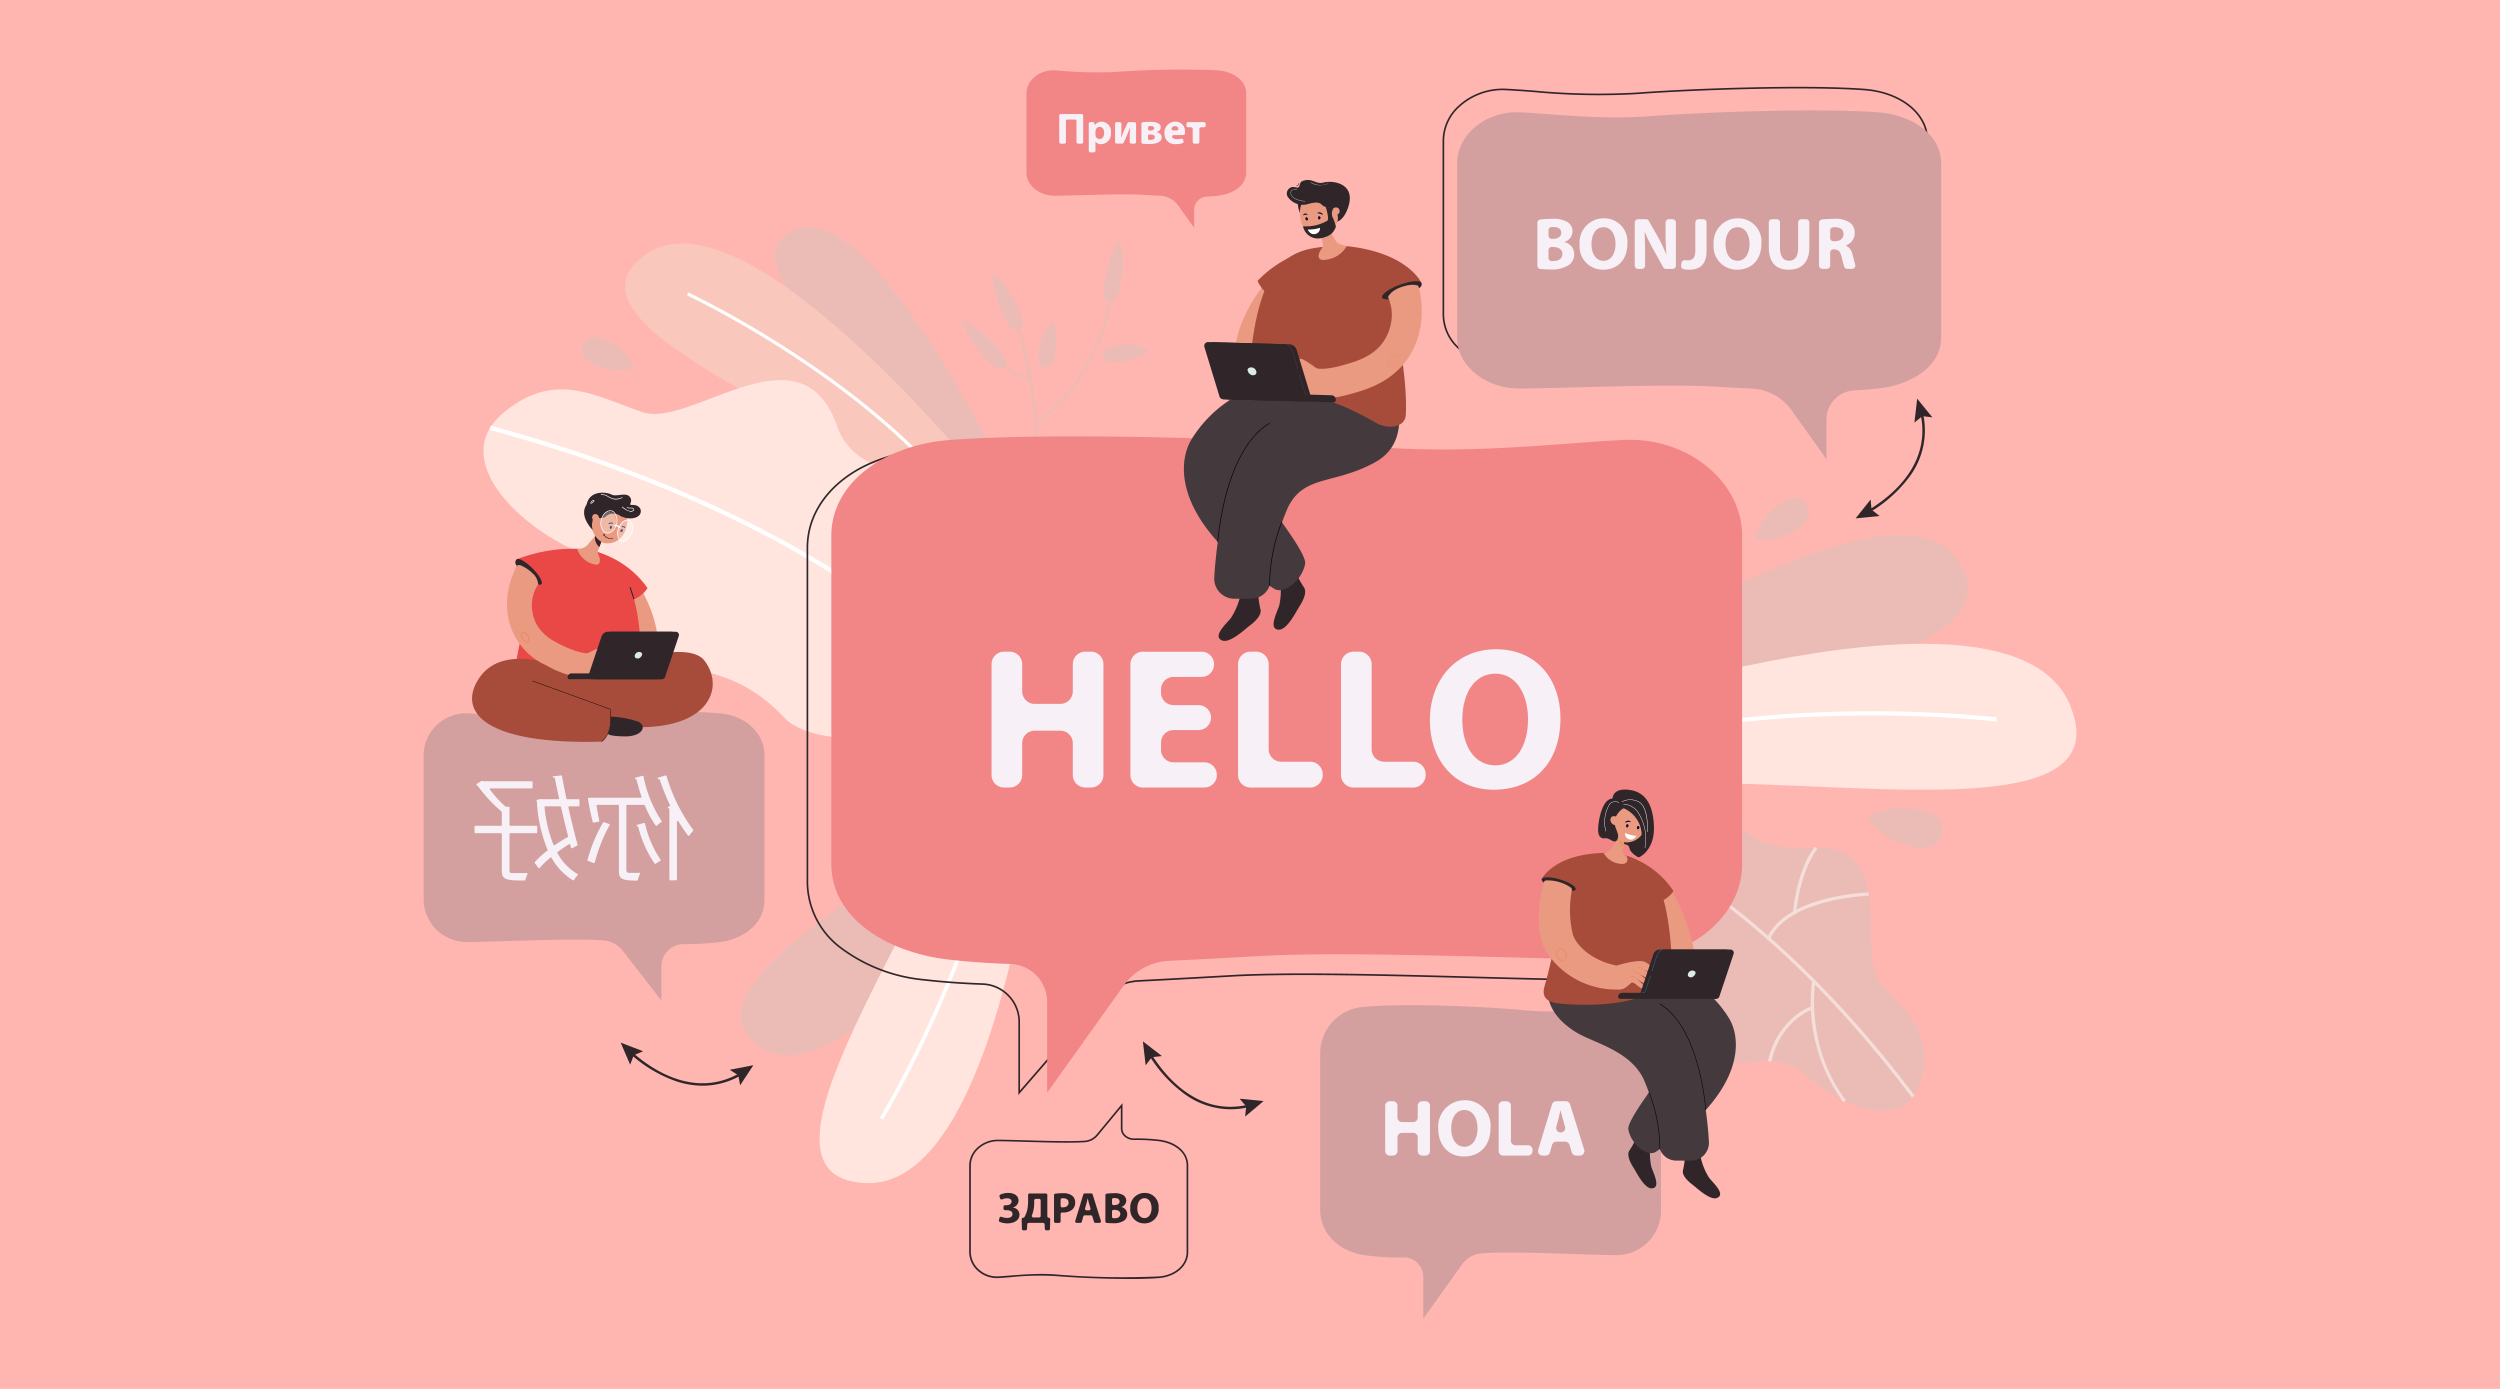 <svg xmlns="http://www.w3.org/2000/svg" width="360" height="200" viewBox="0 0 360 200">
  <g id="Grupo_114987" data-name="Grupo 114987" transform="translate(-1987 5042)">
    <rect id="Rectángulo_36713" data-name="Rectángulo 36713" width="360" height="200" transform="translate(1987 -5042)" fill="#ffb6b0"/>
    <g id="Grupo_114986" data-name="Grupo 114986" transform="translate(1686.341 -5505.895)">
      <g id="Grupo_114883" data-name="Grupo 114883" transform="translate(508.384 476.393)">
        <path id="Trazado_160233" data-name="Trazado 160233" d="M1469.029,542.56l-5.275-7.385a7.224,7.224,0,0,0-5.544-3.033c-1.923-.1-4.049-.212-5.875-.313-4.622-.254-12.307-.055-19.088.121-3.186.083-6.194.161-8.434.177h-.082a10.016,10.016,0,0,1-7.058-2.724,6.65,6.65,0,0,1-2.068-4.7V499.536a6.845,6.845,0,0,1,2.245-4.938,9.453,9.453,0,0,1,6.968-2.489c1.189.056,2.536.156,3.962.262a97.929,97.929,0,0,0,14.65.3c8.438-.632,24.57-1.178,32.912-.559,5.33.4,9.2,3.519,9.2,7.427V524.7a6.273,6.273,0,0,1-2.727,5.057,13.217,13.217,0,0,1-6.467,2.37c-1.133.125-2.264.215-3.455.275a4.07,4.07,0,0,0-3.863,4.072Zm-22.348-11.093c2.142,0,4.083.034,5.667.121,1.826.1,3.951.216,5.874.313a7.465,7.465,0,0,1,5.729,3.134l4.835,6.769v-5.33a4.312,4.312,0,0,1,4.093-4.314c1.187-.06,2.313-.149,3.441-.274,4.469-.494,8.978-2.907,8.978-7.186V499.536c0-3.777-3.774-6.8-8.974-7.185-8.33-.619-24.446-.073-32.876.559a98.181,98.181,0,0,1-14.687-.3c-1.424-.106-2.77-.206-3.956-.262a9.205,9.205,0,0,0-6.789,2.422,6.6,6.6,0,0,0-2.17,4.763V524.7a6.409,6.409,0,0,0,2,4.531,9.772,9.772,0,0,0,6.887,2.654h.08c2.237-.016,5.245-.094,8.429-.176C1437.7,531.593,1442.562,531.467,1446.681,531.467Z" transform="translate(-1415.605 -491.837)" fill="#30262a"/>
      </g>
      <path id="Trazado_160234" data-name="Trazado 160234" d="M1491.331,516.561c-8.309-.617-24.411-.077-32.894.559-7.133.534-13.975-.338-18.627-.559-5.009-.237-9.086,3.271-9.086,7.306v25.164c0,4.035,4.068,7.342,9.086,7.306,6.883-.049,20.672-.674,27.53-.3,2.138.118,4.085.223,5.874.313a7.383,7.383,0,0,1,5.637,3.083l5.055,7.077v-5.708a4.2,4.2,0,0,1,3.978-4.193c1.186-.06,2.32-.15,3.448-.275,4.972-.549,9.086-3.271,9.086-7.306V523.867C1500.417,519.832,1496.327,516.932,1491.331,516.561Z" transform="translate(-920.235 -36.492)" fill="#d3a09f"/>
      <path id="Trazado_160235" data-name="Trazado 160235" d="M1012.718,474.018a131.282,131.282,0,0,0-14.936.254,62.874,62.874,0,0,1-8.458-.254c-2.274-.108-4.125,1.485-4.125,3.317v11.426c0,1.832,1.847,3.334,4.125,3.317,3.125-.023,9.386-.306,12.5-.135.971.053,1.855.1,2.667.142a3.352,3.352,0,0,1,2.559,1.4l2.3,3.213v-2.592a1.905,1.905,0,0,1,1.806-1.9c.539-.027,1.054-.068,1.566-.125,2.257-.249,4.125-1.485,4.125-3.317V477.336C1016.844,475.5,1014.987,474.187,1012.718,474.018Z" transform="translate(-536.734 0)" fill="#f28686"/>
      <g id="Grupo_114884" data-name="Grupo 114884" transform="translate(522.042 495.334)">
        <path id="Trazado_160236" data-name="Trazado 160236" d="M1513.717,628.993a.477.477,0,0,1,.423-.475,15.9,15.9,0,0,1,1.668-.09,4.019,4.019,0,0,1,2.123.4,1.553,1.553,0,0,1,.849,1.412,1.624,1.624,0,0,1-1.178,1.518v.021a1.779,1.779,0,0,1,1.423,1.752,1.911,1.911,0,0,1-.743,1.529,4.515,4.515,0,0,1-2.813.648c-.533,0-.977-.024-1.319-.056a.477.477,0,0,1-.432-.476Zm1.6,1.845a.478.478,0,0,0,.478.478h.053c.86,0,1.306-.35,1.306-.881s-.414-.828-1.147-.828c-.083,0-.158,0-.225,0a.478.478,0,0,0-.465.478Zm0,3.2a.477.477,0,0,0,.476.478h.15c.732,0,1.38-.287,1.38-1.04,0-.711-.648-1-1.455-1h-.074a.478.478,0,0,0-.478.478Z" transform="translate(-1513.717 -628.354)" fill="#f7f0f7"/>
        <path id="Trazado_160237" data-name="Trazado 160237" d="M1564.286,631.524c0,2.357-1.412,3.769-3.514,3.769a3.346,3.346,0,0,1-3.365-3.652,3.469,3.469,0,0,1,3.482-3.747A3.338,3.338,0,0,1,1564.286,631.524Zm-5.17.085c0,1.412.658,2.4,1.741,2.4s1.72-1.04,1.72-2.431c0-1.3-.6-2.4-1.72-2.4S1559.116,630.219,1559.116,631.61Z" transform="translate(-1551.325 -627.894)" fill="#f7f0f7"/>
        <path id="Trazado_160238" data-name="Trazado 160238" d="M1614.441,635.486v-6.2a.478.478,0,0,1,.477-.478h1.134a.477.477,0,0,1,.416.242l1.349,2.38a22.619,22.619,0,0,1,1.168,2.452h.021a29.512,29.512,0,0,1-.127-2.994v-1.6a.478.478,0,0,1,.478-.478h.531a.478.478,0,0,1,.478.478v6.2a.478.478,0,0,1-.478.478h-.939a.477.477,0,0,1-.418-.246l-1.393-2.514a24.257,24.257,0,0,1-1.242-2.526h-.043c.053.955.074,1.964.074,3.131v1.677a.478.478,0,0,1-.478.478h-.531A.478.478,0,0,1,1614.441,635.486Z" transform="translate(-1600.419 -628.682)" fill="#f7f0f7"/>
        <path id="Trazado_160239" data-name="Trazado 160239" d="M1664.872,628.809h.658a.478.478,0,0,1,.478.478v4.045c0,2.038-.977,2.75-2.537,2.75a4.665,4.665,0,0,1-.739-.064.476.476,0,0,1-.391-.536l.05-.364a.48.48,0,0,1,.54-.407,2.84,2.84,0,0,0,.359.023c.679,0,1.1-.308,1.1-1.412v-4.034A.478.478,0,0,1,1664.872,628.809Z" transform="translate(-1641.647 -628.682)" fill="#f7f0f7"/>
        <path id="Trazado_160240" data-name="Trazado 160240" d="M1702.906,631.524c0,2.357-1.412,3.769-3.514,3.769a3.346,3.346,0,0,1-3.365-3.652,3.47,3.47,0,0,1,3.482-3.747A3.338,3.338,0,0,1,1702.906,631.524Zm-5.17.085c0,1.412.658,2.4,1.741,2.4s1.72-1.04,1.72-2.431c0-1.3-.6-2.4-1.72-2.4S1697.736,630.219,1697.736,631.61Z" transform="translate(-1670.647 -627.894)" fill="#f7f0f7"/>
        <path id="Trazado_160241" data-name="Trazado 160241" d="M1754.2,628.809a.478.478,0,0,1,.478.478v3.631c0,1.242.477,1.868,1.295,1.868.849,0,1.316-.595,1.316-1.868v-3.631a.478.478,0,0,1,.478-.478h.658a.478.478,0,0,1,.478.478v3.535c0,2.208-1.115,3.259-2.983,3.259-1.8,0-2.856-1.009-2.856-3.28v-3.514a.478.478,0,0,1,.478-.478Z" transform="translate(-1719.741 -628.682)" fill="#f7f0f7"/>
        <path id="Trazado_160242" data-name="Trazado 160242" d="M1805.063,628.994a.477.477,0,0,1,.423-.475,15.622,15.622,0,0,1,1.732-.091,3.651,3.651,0,0,1,2.314.563,1.815,1.815,0,0,1,.669,1.507,1.9,1.9,0,0,1-1.264,1.752v.032a1.784,1.784,0,0,1,.956,1.327c.133.488.263,1.018.374,1.424a.477.477,0,0,1-.461.6h-.671a.476.476,0,0,1-.452-.323c-.1-.3-.226-.751-.362-1.344-.2-.9-.509-1.136-1.178-1.146h0a.478.478,0,0,0-.478.478v1.858a.478.478,0,0,1-.478.478h-.648a.478.478,0,0,1-.477-.478Zm1.6,2.184a.478.478,0,0,0,.478.478h.159c.807,0,1.284-.4,1.284-1.03,0-.647-.446-.987-1.189-.987-.1,0-.193,0-.273,0a.477.477,0,0,0-.459.477Z" transform="translate(-1764.503 -628.354)" fill="#f7f0f7"/>
      </g>
      <path id="Trazado_160243" data-name="Trazado 160243" d="M1331.751,1442.015c-3.276.2-8.095.983-13.118.5-5.974-.571-17.314-1.057-23.166-.5a6.72,6.72,0,0,0-6.4,6.568v22.623c0,3.627,2.9,6.074,6.4,6.568a37.35,37.35,0,0,0,5.638.327,2.781,2.781,0,0,1,2.808,2.778v6.043l5.587-7.822a3.823,3.823,0,0,1,2.844-1.592h.019c4.83-.339,14.541.222,19.388.267a6.465,6.465,0,0,0,6.4-6.568v-22.623C1338.15,1444.956,1335.279,1441.8,1331.751,1442.015Z" transform="translate(-798.301 -833.133)" fill="#d3a09f"/>
      <g id="Grupo_114885" data-name="Grupo 114885" transform="translate(500.13 622.331)">
        <path id="Trazado_160244" data-name="Trazado 160244" d="M1358.083,1541.789v1.7a.652.652,0,0,0,.652.652h1.612a.653.653,0,0,0,.652-.652v-1.7a.652.652,0,0,1,.652-.652h.462a.652.652,0,0,1,.652.652v6.527a.652.652,0,0,1-.652.652h-.462a.652.652,0,0,1-.652-.652v-1.972a.652.652,0,0,0-.652-.652h-1.612a.652.652,0,0,0-.652.652v1.972a.652.652,0,0,1-.652.652h-.462a.652.652,0,0,1-.652-.652v-6.527a.652.652,0,0,1,.652-.652h.462A.652.652,0,0,1,1358.083,1541.789Z" transform="translate(-1356.317 -1540.997)" fill="#f7f0f7"/>
        <path id="Trazado_160245" data-name="Trazado 160245" d="M1418.679,1544.108c0,2.58-1.545,4.125-3.846,4.125s-3.684-1.755-3.684-4a3.8,3.8,0,0,1,3.811-4.1A3.654,3.654,0,0,1,1418.679,1544.108Zm-5.659.093c0,1.546.72,2.626,1.906,2.626s1.882-1.139,1.882-2.661c0-1.417-.662-2.626-1.882-2.626S1413.021,1542.679,1413.021,1544.2Z" transform="translate(-1403.516 -1540.134)" fill="#f7f0f7"/>
        <path id="Trazado_160246" data-name="Trazado 160246" d="M1474.313,1541.136h.462a.652.652,0,0,1,.652.652v5.04a.652.652,0,0,0,.652.652h1.81a.652.652,0,0,1,.652.652v.183a.652.652,0,0,1-.652.652h-3.576a.652.652,0,0,1-.652-.652v-6.527A.652.652,0,0,1,1474.313,1541.136Z" transform="translate(-1457.325 -1540.997)" fill="#f7f0f7"/>
        <path id="Trazado_160247" data-name="Trazado 160247" d="M1516.375,1547.435l-.292,1.055a.652.652,0,0,1-.629.478h-.448a.653.653,0,0,1-.624-.842l1.985-6.527a.652.652,0,0,1,.624-.462h1.36a.652.652,0,0,1,.623.458l2.034,6.527a.652.652,0,0,1-.623.846h-.546a.652.652,0,0,1-.625-.464l-.325-1.081a.652.652,0,0,0-.625-.465H1517A.652.652,0,0,0,1516.375,1547.435Zm1.248-1.8a.652.652,0,0,0,.626-.836l-.243-.825c-.139-.465-.279-1.046-.4-1.511h-.023c-.116.465-.232,1.057-.36,1.511l-.233.834a.652.652,0,0,0,.628.828Z" transform="translate(-1492.352 -1540.997)" fill="#f7f0f7"/>
      </g>
      <path id="Trazado_160248" data-name="Trazado 160248" d="M404.342,1138.518c-5.851-.511-17.191-.064-23.166.463-5.023.442-9.842-.28-13.118-.463a6.111,6.111,0,0,0-6.4,6.049V1165.4a6.212,6.212,0,0,0,6.4,6.049c4.847-.041,14.558-.558,19.388-.246h.019a4,4,0,0,1,2.9,1.539l5.531,7.131v-4.9a3.22,3.22,0,0,1,3.217-3.223,39.568,39.568,0,0,0,5.229-.3c3.5-.455,6.4-2.708,6.4-6.049v-20.835C410.74,1141.227,407.861,1138.825,404.342,1138.518Z" transform="translate(0 -571.904)" fill="#d3a09f"/>
      <g id="Grupo_114886" data-name="Grupo 114886" transform="translate(368.99 575.553)">
        <path id="Trazado_160249" data-name="Trazado 160249" d="M531.155,1216.3a21.712,21.712,0,0,1,2.244-5.392.116.116,0,0,1,.14-.051l.741.264a.115.115,0,0,1,.063.165,22.836,22.836,0,0,0-2.139,5.371.116.116,0,0,1-.155.084l-.821-.308A.116.116,0,0,1,531.155,1216.3Zm.764-5.463a30.815,30.815,0,0,1-.694-3.357.116.116,0,0,1,.113-.13l.448-.012h7.039a.116.116,0,0,0,.109-.154,25.277,25.277,0,0,1-.706-2.428.115.115,0,0,0-.107-.088h-.005a.117.117,0,0,1-.023-.23l.991-.262a.116.116,0,0,1,.143.087,17.933,17.933,0,0,0,2.586,6.413.115.115,0,0,1-.029.166,5.2,5.2,0,0,0-.631.512.116.116,0,0,1-.174-.015,14.158,14.158,0,0,1-1.57-2.9.116.116,0,0,0-.107-.072h-2.43a.117.117,0,0,0-.117.117v9.284a.394.394,0,0,0,.394.394h.535c.26,0,.577,0,.912-.01a.116.116,0,0,1,.109.166,4.7,4.7,0,0,0-.3.863.117.117,0,0,1-.114.089c-2.2-.006-2.61-.228-2.61-1.385v-9.4a.117.117,0,0,0-.117-.117h-2.989a.117.117,0,0,0-.115.136c.131.782.274,1.576.393,2.144a.116.116,0,0,1-.092.138l-.707.136A.116.116,0,0,1,531.919,1210.838Zm7.521.217a15.113,15.113,0,0,0,2.233,5.2.115.115,0,0,1-.036.173,5.635,5.635,0,0,0-.652.418.116.116,0,0,1-.163-.021,16.145,16.145,0,0,1-2.351-5.268.115.115,0,0,0-.1-.085.511.511,0,0,1-.058-.009.117.117,0,0,1,0-.227l.985-.267A.116.116,0,0,1,539.44,1211.055Zm4.483,8.18h-.859a.117.117,0,0,1-.116-.117v-10.147a.118.118,0,0,0-.095-.114l-.043-.011a.117.117,0,0,1,0-.224l.148-.041a.116.116,0,0,0,.074-.161,36.117,36.117,0,0,1-1.462-3.656.116.116,0,0,0-.11-.078.468.468,0,0,1-.125-.016.117.117,0,0,1,0-.223l1.057-.318a.116.116,0,0,1,.144.076,24.684,24.684,0,0,0,3.83,7.75.115.115,0,0,1,0,.15c-.172.193-.4.471-.547.679a.116.116,0,0,1-.186,0,19.306,19.306,0,0,1-1.38-2.045.116.116,0,0,0-.217.059v8.317A.117.117,0,0,1,543.923,1219.235Z" transform="translate(-514.887 -1204.123)" fill="#f7f0f7"/>
        <path id="Trazado_160250" data-name="Trazado 160250" d="M418.244,1211.267v-1.85a.115.115,0,0,0-.042-.089,21.077,21.077,0,0,1-3.425-3.7.115.115,0,0,0-.056-.042c-.026-.009-.052-.02-.077-.032a.117.117,0,0,1-.012-.2l.681-.424a.116.116,0,0,1,.1-.012l.144.044a.118.118,0,0,0,.034.005h6.971a.117.117,0,0,1,.117.116v.794a.117.117,0,0,1-.117.117h-5.925a.116.116,0,0,0-.094.186,16.161,16.161,0,0,0,2.238,2.44.117.117,0,0,0,.083.028l.367-.022a.117.117,0,0,1,.124.116v2.53a.117.117,0,0,0,.117.117h3.759a.116.116,0,0,1,.117.116v.826a.117.117,0,0,1-.117.117h-3.759a.116.116,0,0,0-.117.117v5.294c0,.342.163.342.717.342.419,0,1.059-.014,1.767-.029a.116.116,0,0,1,.109.164,5.861,5.861,0,0,0-.307.839.117.117,0,0,1-.112.085c-2.8.028-3.282-.177-3.282-1.418v-5.278a.116.116,0,0,0-.117-.117h-3.694a.117.117,0,0,1-.117-.117v-.826a.116.116,0,0,1,.117-.116h3.694A.117.117,0,0,0,418.244,1211.267Zm5.783-3.713h2.35a.117.117,0,0,0,.114-.142c-.225-1.009-.435-1.987-.6-2.855a.114.114,0,0,0-.093-.091c-.159-.025-.234-.087-.249-.187l1.228-.15a.116.116,0,0,1,.129.093c.186.99.4,2.092.645,3.239a.117.117,0,0,0,.114.093h1.647a.117.117,0,0,1,.117.116v.794a.117.117,0,0,1-.117.117h-1.367a.117.117,0,0,0-.114.142c.454,2.01.934,3.977,1.328,5.374a.115.115,0,0,1-.058.134l-.717.377a.116.116,0,0,1-.167-.072l-.117-.427a.117.117,0,0,0-.173-.069c-.549.337-1.108.711-1.643,1.112a.118.118,0,0,0-.032.153,7.726,7.726,0,0,0,2.881,3.015.116.116,0,0,1,.029.18,4.8,4.8,0,0,0-.524.687.116.116,0,0,1-.161.039,8.792,8.792,0,0,1-3.056-3.221.117.117,0,0,0-.176-.033,11.9,11.9,0,0,0-1.542,1.489.117.117,0,0,1-.184,0l-.524-.7a.116.116,0,0,1,0-.143,11.823,11.823,0,0,1,1.794-1.65.115.115,0,0,0,.035-.138,21.4,21.4,0,0,1-1.526-6.906.112.112,0,0,0-.009-.036l-.037-.087a.116.116,0,0,1,.078-.158l.46-.121a.11.11,0,0,1,.058,0l.153.038A.122.122,0,0,0,424.027,1207.554Zm.374,1.156a19.392,19.392,0,0,0,1.284,5.412.117.117,0,0,0,.172.051c.621-.413,1.254-.822,1.874-1.166a.114.114,0,0,0,.056-.129c-.329-1.289-.687-2.754-1.017-4.207a.116.116,0,0,0-.113-.09h-2.14A.118.118,0,0,0,424.4,1208.71Z" transform="translate(-414.316 -1204.127)" fill="#f7f0f7"/>
      </g>
      <path id="Trazado_160251" data-name="Trazado 160251" d="M1567.828,971.979c17.848-10.717,42.063-22.562,48.672-12.685,7.964,11.9-20.235,16.885-42.258,23.781C1566.342,985.548,1556.453,978.81,1567.828,971.979Z" transform="translate(-1033.819 -414.638)" fill="#eabcb5"/>
      <path id="Trazado_160252" data-name="Trazado 160252" d="M728.655,1252.089c-11.534,13.883-27.953,30.511-36.19,24.323-9.926-7.457,11.719-19.612,27.764-31.564C725.984,1240.561,736.005,1243.242,728.655,1252.089Z" transform="translate(-282.592 -661.901)" fill="#eabcb5"/>
      <g id="Grupo_114888" data-name="Grupo 114888" transform="translate(518.465 556.605)">
        <path id="Trazado_160253" data-name="Trazado 160253" d="M1488.02,1080.684s71.467-25.842,80.333-3.725-53.139,5.359-73.617,13.624Z" transform="translate(-1488.02 -1068.01)" fill="#ffe5de"/>
        <g id="Grupo_114887" data-name="Grupo 114887" transform="translate(3.47 9.712)">
          <path id="Trazado_160254" data-name="Trazado 160254" d="M1513.181,1146.305c14.039-5.966,31.225-7.57,43.17-7.865a182.839,182.839,0,0,1,22.792.8l.07-.605a183.389,183.389,0,0,0-22.876-.8c-12,.3-29.266,1.911-43.393,7.914Z" transform="translate(-1512.943 -1137.772)" fill="#fff"/>
        </g>
      </g>
      <g id="Grupo_114890" data-name="Grupo 114890" transform="translate(418.674 568.106)">
        <path id="Trazado_160255" data-name="Trazado 160255" d="M804.243,1150.63s-5.365,67.113-26.453,66.153,15.164-44.821,16.007-64.367Z" transform="translate(-771.208 -1150.63)" fill="#ffe5de"/>
        <g id="Grupo_114889" data-name="Grupo 114889" transform="translate(8.696 0.947)">
          <path id="Trazado_160256" data-name="Trazado 160256" d="M852.161,1157.436c-.337,13.51-5.345,27.958-9.486,37.7a161.874,161.874,0,0,1-9,18.089l.463.279a162.507,162.507,0,0,0,9.035-18.156c4.16-9.785,9.19-24.3,9.529-37.9Z" transform="translate(-833.674 -1157.436)" fill="#fff"/>
        </g>
      </g>
      <g id="Grupo_114898" data-name="Grupo 114898" transform="translate(525.907 572.928)">
        <g id="Grupo_114891" data-name="Grupo 114891" transform="translate(0 0)">
          <path id="Trazado_160257" data-name="Trazado 160257" d="M1576.115,1230.933c-5.415-4.9-13.5,2.365-16.609-5.408-2.63-6.576-2.452-7.416-5.449-8.194a11.228,11.228,0,0,0-3.15-.34,6.634,6.634,0,0,1-4.85-1.657c-9.258-9.059-4.1-34.23,12.1-29.481a8.551,8.551,0,0,1,3.321,2.428c5.964,6.061,4.358,10.437,16.261,10.04s5.61,15.181,9.3,19.467,7.96,7.334,5.67,14.382S1581.526,1235.831,1576.115,1230.933Z" transform="translate(-1541.477 -1185.262)" fill="#eabcb5"/>
        </g>
        <g id="Grupo_114897" data-name="Grupo 114897" transform="translate(7.902 11.447)" opacity="0.5">
          <g id="Grupo_114892" data-name="Grupo 114892">
            <path id="Trazado_160258" data-name="Trazado 160258" d="M1598.238,1267.937l.167-.45c.2.074,20.1,7.718,42.379,37.271l-.384.289C1618.21,1275.6,1598.435,1268.011,1598.238,1267.937Z" transform="translate(-1598.238 -1267.487)" fill="#fff"/>
          </g>
          <g id="Grupo_114893" data-name="Grupo 114893" transform="translate(25.029 1.452)">
            <path id="Trazado_160259" data-name="Trazado 160259" d="M1778.023,1287.284c.723-6.525,3.055-9.256,3.154-9.369l.362.316c-.023.027-2.333,2.747-3.038,9.106Z" transform="translate(-1778.023 -1277.915)" fill="#fff"/>
          </g>
          <g id="Grupo_114894" data-name="Grupo 114894" transform="translate(21.314 8.022)">
            <path id="Trazado_160260" data-name="Trazado 160260" d="M1751.337,1331.617c1.164-2.523,4.068-4.447,8.4-5.566a32.076,32.076,0,0,1,6.217-.938l.015.479c-.115,0-11.52.426-14.2,6.227Z" transform="translate(-1751.337 -1325.112)" fill="#fff"/>
          </g>
          <g id="Grupo_114895" data-name="Grupo 114895" transform="translate(27.605 20.737)">
            <path id="Trazado_160261" data-name="Trazado 160261" d="M1796.594,1417.656c.056-.755.13-1.194.133-1.214l.473.083c-.016.092-1.556,9.344,4.378,17.108l-.381.291A24.373,24.373,0,0,1,1796.594,1417.656Z" transform="translate(-1796.531 -1416.441)" fill="#fff"/>
          </g>
          <g id="Grupo_114896" data-name="Grupo 114896" transform="translate(21.447 24.444)">
            <path id="Trazado_160262" data-name="Trazado 160262" d="M1752.3,1450.949a11.326,11.326,0,0,1,3.625-6.3,8.387,8.387,0,0,1,2.6-1.577l.147.457c-.046.015-4.587,1.554-5.906,7.525Z" transform="translate(-1752.297 -1443.071)" fill="#fff"/>
          </g>
        </g>
      </g>
      <path id="Trazado_160263" data-name="Trazado 160263" d="M1742.694,917.911c1.858-1.244,2.953-.8,3.622.195s.659,2.179-1.2,3.424a8.345,8.345,0,0,1-6.232,1.554S1739.26,920.212,1742.694,917.911Z" transform="translate(-1185.497 -381.548)" fill="#eabcb5"/>
      <path id="Trazado_160264" data-name="Trazado 160264" d="M1862.418,1238.45c2.686.593,3.226,1.941,2.907,3.386s-1.377,2.439-4.063,1.846c-4.893-1.081-6.68-4.219-6.68-4.219S1857.453,1237.354,1862.418,1238.45Z" transform="translate(-1285.087 -657.846)" fill="#eabcb5"/>
      <g id="Grupo_114908" data-name="Grupo 114908" transform="translate(439.187 498.496)">
        <g id="Grupo_114907" data-name="Grupo 114907" transform="translate(0 0)">
          <path id="Trazado_160265" data-name="Trazado 160265" d="M1066.459,761.35c-1.67.206-2.233-.264-2.313-.918s.351-1.247,2.021-1.452a7.574,7.574,0,0,1,4.66.63A7.414,7.414,0,0,1,1066.459,761.35Z" transform="translate(-1043.87 -743.82)" fill="#eabcb5"/>
          <g id="Grupo_114906" data-name="Grupo 114906">
            <g id="Grupo_114899" data-name="Grupo 114899" transform="translate(7.594 11.415)">
              <path id="Trazado_160266" data-name="Trazado 160266" d="M976.129,758.726l-.284-.324a61.342,61.342,0,0,0-.613-17.07c-.02-.115-.041-.232-.062-.347a65.172,65.172,0,0,0-1.6-6.77q-.22-.756-.464-1.521l.3-.1q.239.753.457,1.5a64.6,64.6,0,0,1,2.427,13.016c.011.122.021.245.03.367A60.525,60.525,0,0,1,976.129,758.726Z" transform="translate(-973.104 -732.598)" fill="#eabcb5"/>
            </g>
            <g id="Grupo_114900" data-name="Grupo 114900" transform="translate(10.567 7.136)">
              <path id="Trazado_160267" data-name="Trazado 160267" d="M994.637,721.063l-.178-.264c9.594-6.464,10.84-18.813,10.852-18.937l.317.029C1005.616,702.016,1004.359,714.513,994.637,721.063Z" transform="translate(-994.459 -701.861)" fill="#eabcb5"/>
            </g>
            <g id="Grupo_114901" data-name="Grupo 114901" transform="translate(3.805 15.746)">
              <path id="Trazado_160268" data-name="Trazado 160268" d="M950.478,767.654a11.283,11.283,0,0,1-4.589-3.771l.268-.172a10.7,10.7,0,0,0,5.833,4.122l-.078.309A9.344,9.344,0,0,1,950.478,767.654Z" transform="translate(-945.889 -763.712)" fill="#eabcb5"/>
            </g>
            <g id="Grupo_114902" data-name="Grupo 114902" transform="translate(4.455 4.715)">
              <path id="Trazado_160269" data-name="Trazado 160269" d="M954.208,689.553c.943,2.065.737,2.9.137,3.175s-1.367-.118-2.31-2.182c-1.718-3.761-1.462-6.075-1.462-6.075S952.465,685.737,954.208,689.553Z" transform="translate(-950.559 -684.471)" fill="#eabcb5"/>
            </g>
            <g id="Grupo_114903" data-name="Grupo 114903" transform="translate(0 11.562)">
              <path id="Trazado_160270" data-name="Trazado 160270" d="M923.553,737.408c1.522,1.684,1.578,2.544,1.088,2.986s-1.339.3-2.861-1.384c-2.772-3.068-3.226-5.351-3.226-5.351S920.741,734.3,923.553,737.408Z" transform="translate(-918.555 -733.659)" fill="#eabcb5"/>
            </g>
            <g id="Grupo_114904" data-name="Grupo 114904" transform="translate(10.953 11.637)">
              <path id="Trazado_160271" data-name="Trazado 160271" d="M999.676,738.886c-.3,1.656-.913,2.054-1.563,1.937s-1.087-.7-.789-2.361a7.573,7.573,0,0,1,1.982-4.264A7.414,7.414,0,0,1,999.676,738.886Z" transform="translate(-997.229 -734.198)" fill="#eabcb5"/>
            </g>
            <g id="Grupo_114905" data-name="Grupo 114905" transform="translate(20.359)">
              <path id="Trazado_160272" data-name="Trazado 160272" d="M1067.3,656.852c-.391,2.236-1.034,2.809-1.684,2.7s-1.06-.871-.669-3.107c.712-4.073,2.233-5.836,2.233-5.836S1068.023,652.72,1067.3,656.852Z" transform="translate(-1064.795 -650.605)" fill="#eabcb5"/>
            </g>
          </g>
        </g>
      </g>
      <path id="Trazado_160273" data-name="Trazado 160273" d="M759.059,673.794s-19.991-42.185-31.234-36.331,19.659,25.3,25.089,37.764Z" transform="translate(-313.087 -140.318)" fill="#eabcb5"/>
      <g id="Grupo_114910" data-name="Grupo 114910" transform="translate(390.671 498.961)">
        <path id="Trazado_160274" data-name="Trazado 160274" d="M624.01,690.719s-36.317-45.992-51.119-35.106,32.637,25.119,42.694,38.861Z" transform="translate(-570.054 -653.946)" fill="#f9c7bb"/>
        <g id="Grupo_114909" data-name="Grupo 114909" transform="translate(8.919 7.038)">
          <path id="Trazado_160275" data-name="Trazado 160275" d="M674.46,736.376c-6.772-9.617-17.38-17.656-25.086-22.707a140.947,140.947,0,0,0-15.257-8.745l.2-.425a141.474,141.474,0,0,1,15.314,8.777c7.74,5.073,18.4,13.152,25.213,22.83Z" transform="translate(-634.117 -704.498)" fill="#fff"/>
        </g>
      </g>
      <g id="Grupo_114914" data-name="Grupo 114914" transform="translate(370.275 518.635)">
        <g id="Grupo_114911" data-name="Grupo 114911" transform="translate(0 0)">
          <path id="Trazado_160276" data-name="Trazado 160276" d="M484.72,843.208c-3.108,4.723-13.359,4.325-17.356,1.129-1.141-.912-6.047-7.579-16.914-7.563-7.795.007-7.509-6.806-9.868-12.191-.042-.1-.087-.2-.131-.294a9.568,9.568,0,0,0-4.543-4.9,31.352,31.352,0,0,1-6.9-4.58q-.255-.224-.5-.455c-4.029-3.743-6.38-8.332-3.991-12.231.056-.092.115-.184.177-.275a9.011,9.011,0,0,1,1.7-1.85c7.38-6.165,13.115-2.5,20.061-.127,3.841,1.312,10.36-2.721,16.315-4.135l.256-.059c4.717-1.062,9.049-.4,11.368,5.981,0,0,0,0,0,0,.047.129.095.258.141.384C479.75,816.113,507.158,797.9,484.72,843.208Z" transform="translate(-423.552 -795.265)" fill="#ffe5de"/>
        </g>
        <g id="Grupo_114913" data-name="Grupo 114913" transform="translate(0.878 6.556)">
          <g id="Grupo_114912" data-name="Grupo 114912">
            <path id="Trazado_160277" data-name="Trazado 160277" d="M494.933,875.791l.461-.419c-.185-.2-19.015-20.478-65.373-33.012l-.163.6C476.042,855.448,494.749,875.589,494.933,875.791Z" transform="translate(-429.858 -842.36)" fill="#fff"/>
          </g>
        </g>
      </g>
      <path id="Trazado_160278" data-name="Trazado 160278" d="M527.284,754.785c-1.815-.83-2-1.855-1.56-2.816s1.335-1.492,3.15-.662a7.508,7.508,0,0,1,4.109,3.981A7.361,7.361,0,0,1,527.284,754.785Z" transform="translate(-141.053 -238.438)" fill="#eabcb5"/>
      <g id="Grupo_114915" data-name="Grupo 114915" transform="translate(416.805 528.102)">
        <path id="Trazado_160279" data-name="Trazado 160279" d="M788.274,956.741V946.355a5.346,5.346,0,0,0-5.077-5.461c-3-.1-5.788-.305-8.531-.62a23.776,23.776,0,0,1-11.894-4.522,12.046,12.046,0,0,1-4.994-9.6V877.917c0-7.43,7.1-13.371,16.892-14.125,15.4-1.187,45.188-.141,60.77,1.071,9.8.762,19.378.024,27.072-.569,2.633-.2,5.12-.395,7.315-.5a17.055,17.055,0,0,1,12.58,4.533,13.256,13.256,0,0,1,4.328,9.593V926.15a12.893,12.893,0,0,1-3.986,9.136,18.13,18.13,0,0,1-12.916,4.99c-4.135-.031-9.69-.18-15.571-.338-12.526-.337-26.723-.718-35.264-.231-4.473.255-9.188.52-13.371.728a8.125,8.125,0,0,0-6.312,3.574Zm4.036-93.228c-6.689,0-12.847.153-17.621.521-9.659.744-16.669,6.583-16.669,13.883V926.15a11.812,11.812,0,0,0,4.9,9.412,23.532,23.532,0,0,0,11.772,4.472c2.736.314,5.52.516,8.511.618a5.588,5.588,0,0,1,5.311,5.7v9.736l10.606-12.231a8.356,8.356,0,0,1,6.492-3.668c4.182-.208,8.9-.473,13.369-.728,8.552-.488,22.754-.106,35.285.231,5.88.158,11.434.307,15.567.338h.148a17.89,17.89,0,0,0,12.6-4.92,12.651,12.651,0,0,0,3.915-8.964V877.917a13.017,13.017,0,0,0-4.253-9.417,16.806,16.806,0,0,0-12.4-4.466l-.006-.121.006.121c-2.191.108-4.676.3-7.307.5-7.7.594-17.29,1.332-27.11.569C824.68,864.269,807.182,863.513,792.31,863.513Z" transform="translate(-757.778 -863.27)" fill="#30262a"/>
      </g>
      <path id="Trazado_160280" data-name="Trazado 160280" d="M897.485,853.984c-8.754.415-21.63,2.057-35.052,1.051-15.964-1.2-46.264-2.212-61.9-1.051-9.4.7-17.1,6.155-17.1,13.748v47.353c0,7.593,7.743,12.715,17.1,13.748,2.807.31,5.637.507,8.682.608a5.48,5.48,0,0,1,5.293,5.48v13.061l11.023-15.432a8.523,8.523,0,0,1,6.527-3.56c4.051-.195,8.551-.436,13.623-.715,12.905-.709,38.853.466,51.8.559,9.442.068,17.1-6.155,17.1-13.748V867.733C914.582,860.14,906.911,853.538,897.485,853.984Z" transform="translate(-363.059 -326.735)" fill="#f28686"/>
      <g id="Grupo_114916" data-name="Grupo 114916" transform="translate(443.445 557.39)">
        <path id="Trazado_160281" data-name="Trazado 160281" d="M953.551,1077.955v3.918a1.8,1.8,0,0,0,1.8,1.8h3.686a1.8,1.8,0,0,0,1.8-1.8v-3.918a1.8,1.8,0,0,1,1.8-1.8h.812a1.8,1.8,0,0,1,1.8,1.8v15.961a1.8,1.8,0,0,1-1.8,1.8h-.812a1.8,1.8,0,0,1-1.8-1.8v-4.585a1.8,1.8,0,0,0-1.8-1.8H955.35a1.8,1.8,0,0,0-1.8,1.8v4.585a1.8,1.8,0,0,1-1.8,1.8h-.813a1.8,1.8,0,0,1-1.8-1.8v-15.961a1.8,1.8,0,0,1,1.8-1.8h.813A1.8,1.8,0,0,1,953.551,1077.955Z" transform="translate(-949.14 -1075.808)" fill="#f7f0f7"/>
        <path id="Trazado_160282" data-name="Trazado 160282" d="M1102.571,1087.445h-3.6a1.8,1.8,0,0,0-1.8,1.8v1.045a1.8,1.8,0,0,0,1.8,1.8h4.44a1.8,1.8,0,0,1,1.8,1.8v.029a1.8,1.8,0,0,1-1.8,1.8h-8.851a1.8,1.8,0,0,1-1.8-1.8v-15.961a1.8,1.8,0,0,1,1.8-1.8h8.445a1.8,1.8,0,0,1,1.8,1.8v.029a1.8,1.8,0,0,1-1.8,1.8h-4.034a1.8,1.8,0,0,0-1.8,1.8v.464a1.8,1.8,0,0,0,1.8,1.8h3.6a1.8,1.8,0,0,1,1.8,1.8h0A1.8,1.8,0,0,1,1102.571,1087.445Z" transform="translate(-1072.768 -1075.808)" fill="#f7f0f7"/>
        <path id="Trazado_160283" data-name="Trazado 160283" d="M1205.873,1076.156h.813a1.8,1.8,0,0,1,1.8,1.8V1090.2a1.8,1.8,0,0,0,1.8,1.8h4.179a1.8,1.8,0,0,1,1.8,1.8v.116a1.8,1.8,0,0,1-1.8,1.8h-8.59a1.8,1.8,0,0,1-1.8-1.8v-15.961A1.8,1.8,0,0,1,1205.873,1076.156Z" transform="translate(-1168.583 -1075.808)" fill="#f7f0f7"/>
        <path id="Trazado_160284" data-name="Trazado 160284" d="M1312.389,1076.156h.813a1.8,1.8,0,0,1,1.8,1.8V1090.2a1.8,1.8,0,0,0,1.8,1.8h4.179a1.8,1.8,0,0,1,1.8,1.8v.116a1.8,1.8,0,0,1-1.8,1.8h-8.59a1.8,1.8,0,0,1-1.8-1.8v-15.961A1.8,1.8,0,0,1,1312.389,1076.156Z" transform="translate(-1260.271 -1075.808)" fill="#f7f0f7"/>
        <path id="Trazado_160285" data-name="Trazado 160285" d="M1421.321,1083.579c0,6.443-3.86,10.3-9.605,10.3-5.775,0-9.2-4.382-9.2-9.983,0-5.862,3.772-10.244,9.518-10.244C1418.042,1073.654,1421.321,1078.152,1421.321,1083.579Zm-14.132.232c0,3.859,1.8,6.558,4.759,6.558,2.989,0,4.7-2.844,4.7-6.646,0-3.54-1.654-6.558-4.7-6.558C1408.929,1077.166,1407.188,1080.01,1407.188,1083.811Z" transform="translate(-1339.4 -1073.654)" fill="#f7f0f7"/>
      </g>
      <g id="Grupo_114934" data-name="Grupo 114934" transform="translate(522.232 577.593)">
        <path id="Trazado_160286" data-name="Trazado 160286" d="M1666.616,1588.225a9.284,9.284,0,0,0,1.33,3.579c.638.8,2.4,2.375,1.146,2.9-1,.42-2.922-1.449-3.547-1.915s-1.566-1.345-1.357-2.1a12.143,12.143,0,0,0,.29-3.507Z" transform="translate(-1643.405 -1535.9)" fill="#30262a"/>
        <path id="Trazado_160287" data-name="Trazado 160287" d="M1611.126,1570.822a9.286,9.286,0,0,0,0,3.819c.321.969,1.421,3.059.066,3.118-1.082.047-2.236-2.375-2.659-3.028s-1-1.806-.544-2.436a12.135,12.135,0,0,0,1.491-3.187Z" transform="translate(-1594.912 -1520.335)" fill="#30262a"/>
        <g id="Grupo_114917" data-name="Grupo 114917" transform="translate(10.403 24.952)">
          <path id="Trazado_160288" data-name="Trazado 160288" d="M1596.292,1425.207c12.965-8.648,12.325-16.225,10.528-19.187a16.029,16.029,0,0,0-10.454-7.376,28.053,28.053,0,0,0-3.709-.618,2.593,2.593,0,0,0-2.853,2.648l.116,4.412h-.01c2.163-.045,8.726.614,10.446,4.112.357.727-8.37,10.977-8.044,12.816C1592.68,1424.095,1595.024,1426.052,1596.292,1425.207Z" transform="translate(-1589.803 -1398.012)" fill="#44393d"/>
        </g>
        <g id="Grupo_114918" data-name="Grupo 114918" transform="translate(1.308 25.57)">
          <path id="Trazado_160289" data-name="Trazado 160289" d="M1545.083,1430.318a2.582,2.582,0,0,0,2.592-2.733c-.2-3.309-.81-8.941-2.737-13.2a18.2,18.2,0,0,0-5.164-6.522,28.893,28.893,0,0,0-6.26-3.834,14.85,14.85,0,0,0-6.85-1.576l-2.176,3.209c.029.006-.61,3.237,3.99,6.118,2.538,1.59,7.641,2.561,9.74,6.669a26.384,26.384,0,0,1,2.262,9.539,2.491,2.491,0,0,0,2.474,2.315Z" transform="translate(-1524.472 -1402.446)" fill="#44393d"/>
        </g>
        <path id="Trazado_160290" data-name="Trazado 160290" d="M1630.2,1320.833a28.58,28.58,0,0,1,3.632,10.213c.634,4.036-6.711-.663-6.711-.663l-.327-8.431Z" transform="translate(-1611.241 -1306.625)" fill="#ea9a81"/>
        <path id="Trazado_160291" data-name="Trazado 160291" d="M1525.095,1287.949a6.069,6.069,0,0,1,6.732-2.413c4.7,1.068,6.609,5.864,6.945,17.381,0,0-2.82,4.99-15.647,4.017-1.421-.108-3.458-.3-2.763-2.6C1521.653,1300.05,1522.9,1291.505,1525.095,1287.949Z" transform="translate(-1519.505 -1276.067)" fill="#a74c3b"/>
        <path id="Trazado_160292" data-name="Trazado 160292" d="M1518.127,1288.042l4.83.908s8.445,2.5,10.81,2.517a3.829,3.829,0,0,0,3.343-1.71,12.507,12.507,0,0,0-5.9-4.764,11.6,11.6,0,0,0-1.181-.382,8.7,8.7,0,0,0-2.1-.352C1519.953,1284.17,1518.127,1288.042,1518.127,1288.042Z" transform="translate(-1517.703 -1275.143)" fill="#a74c3b"/>
        <path id="Trazado_160293" data-name="Trazado 160293" d="M1518.081,1309.738c-.1.381.908,1.016,2.261,1.419s2.535.421,2.639.04-.908-1.016-2.261-1.419S1518.186,1309.357,1518.081,1309.738Z" transform="translate(-1517.657 -1296.838)" fill="#30262a"/>
        <g id="Grupo_114919" data-name="Grupo 114919" transform="translate(0 13.082)">
          <path id="Trazado_160294" data-name="Trazado 160294" d="M1516.337,1323.29a12.027,12.027,0,0,0,10.443,5.16l-.458-3.445c-3.329-.607-5.882-2.773-6.357-4.6a14.83,14.83,0,0,1-.107-6.211.434.434,0,0,0-.164-.418,5.875,5.875,0,0,0-3.5-1.028.382.382,0,0,0-.376.284C1514.994,1316.138,1514.5,1320.406,1516.337,1323.29Z" transform="translate(-1515.078 -1312.749)" fill="#ea9a81"/>
        </g>
        <g id="Grupo_114920" data-name="Grupo 114920" transform="translate(2.561 22.871)">
          <path id="Trazado_160295" data-name="Trazado 160295" d="M1534.345,1384.838a.625.625,0,0,1-.234-.048,1.057,1.057,0,0,1-.541-.575.83.83,0,0,1,.263-1.111.56.56,0,0,1,.437.007,1.057,1.057,0,0,1,.541.575.83.83,0,0,1-.263,1.111A.514.514,0,0,1,1534.345,1384.838Zm-.309-1.692a.434.434,0,0,0-.171.034.751.751,0,0,0-.219,1,.976.976,0,0,0,.5.53.478.478,0,0,0,.373.007.75.75,0,0,0,.219-1,.973.973,0,0,0-.5-.53A.543.543,0,0,0,1534.036,1383.146Z" transform="translate(-1533.474 -1383.063)" fill="#e9845c"/>
        </g>
        <g id="Grupo_114924" data-name="Grupo 114924" transform="translate(10.954 24.698)">
          <path id="Trazado_160296" data-name="Trazado 160296" d="M1594.055,1396.826s3.084-.981,4.064-.517,1.882,1.8,1.213,1.639a7.144,7.144,0,0,1-1.467-.6s1.662,1.017,1.256,1.3-1.843-.613-1.843-.613,1.881,1.368,1.41,1.514-1.892-.9-1.892-.9,1.7,1.343,1.148,1.5-1.4-1.119-1.8-.833-1.442,1.6-2.374.565Z" transform="translate(-1593.765 -1396.184)" fill="#ea9a81"/>
          <g id="Grupo_114921" data-name="Grupo 114921" transform="translate(3.333 0.844)">
            <path id="Trazado_160297" data-name="Trazado 160297" d="M1618.445,1402.6s-.416-.344-.719-.26l-.022-.077c.344-.1.774.26.792.275Z" transform="translate(-1617.704 -1402.245)" fill="#e9845c"/>
          </g>
          <g id="Grupo_114922" data-name="Grupo 114922" transform="translate(2.607 1.494)">
            <path id="Trazado_160298" data-name="Trazado 160298" d="M1613.367,1407.311a1.354,1.354,0,0,0-.873-.31l-.006-.08a1.416,1.416,0,0,1,.932.329Z" transform="translate(-1612.488 -1406.918)" fill="#e9845c"/>
          </g>
          <g id="Grupo_114923" data-name="Grupo 114923" transform="translate(2.168 2.102)">
            <path id="Trazado_160299" data-name="Trazado 160299" d="M1610.171,1411.681c-.005,0-.495-.412-.808-.293l-.028-.075c.358-.134.866.289.888.307Z" transform="translate(-1609.335 -1411.287)" fill="#e9845c"/>
          </g>
        </g>
        <g id="Grupo_114927" data-name="Grupo 114927" transform="translate(11.438 23.007)">
          <path id="Trazado_160300" data-name="Trazado 160300" d="M1620.077,1391.359h9.9a.481.481,0,0,0,.457-.327l2.057-6.144a.478.478,0,0,0-.457-.629h-9.52a1.006,1.006,0,0,0-.956.685l-1.938,5.786A.478.478,0,0,0,1620.077,1391.359Z" transform="translate(-1616.483 -1384.228)" fill="#30262a"/>
          <path id="Trazado_160301" data-name="Trazado 160301" d="M1624.54,1391.359h9.9a.481.481,0,0,0,.457-.327l2.057-6.144a.478.478,0,0,0-.457-.629h-9.52a1.007,1.007,0,0,0-.956.685l-1.938,5.786A.479.479,0,0,0,1624.54,1391.359Z" transform="translate(-1620.324 -1384.228)" fill="#30262a"/>
          <path id="Trazado_160302" data-name="Trazado 160302" d="M1670.418,1406.283c0-.233-.269-.328-.5-.328a.673.673,0,0,0-.616.583c0,.353.278.4.513.4A.776.776,0,0,0,1670.418,1406.283Z" transform="translate(-1659.266 -1402.904)" fill="#daebe8"/>
          <path id="Trazado_160303" data-name="Trazado 160303" d="M1597.816,1429.021h13.544v.868h-13.827a.292.292,0,0,1-.292-.292h0A.576.576,0,0,1,1597.816,1429.021Z" transform="translate(-1597.24 -1422.758)" fill="#30262a"/>
          <g id="Grupo_114925" data-name="Grupo 114925" transform="translate(4.857)">
            <path id="Trazado_160304" data-name="Trazado 160304" d="M1632.19,1387.173l-.062-.016a16.912,16.912,0,0,1,.811-2.421,1.373,1.373,0,0,1,.735-.7l.017.062a1.34,1.34,0,0,0-.7.669A17.325,17.325,0,0,0,1632.19,1387.173Z" transform="translate(-1632.128 -1384.036)" fill="#366f90"/>
          </g>
          <g id="Grupo_114926" data-name="Grupo 114926" transform="translate(3.456 3.796)">
            <path id="Trazado_160305" data-name="Trazado 160305" d="M1622.064,1413.8v-.064c.324,0,.4-.134.405-.136l.769-2.3.061.021-.772,2.3C1622.522,1413.638,1622.431,1413.8,1622.064,1413.8Z" transform="translate(-1622.064 -1411.301)" fill="#366f90"/>
          </g>
        </g>
        <g id="Grupo_114928" data-name="Grupo 114928" transform="translate(17.43 30.833)">
          <path id="Trazado_160306" data-name="Trazado 160306" d="M1646.868,1455.564a36.268,36.268,0,0,0-1.122-6.326c-.842-3.08-2.474-7.127-5.467-8.918l.041-.069c3.016,1.805,4.658,5.873,5.5,8.967a36.393,36.393,0,0,1,1.124,6.34Z" transform="translate(-1640.279 -1440.252)" fill="#020202"/>
        </g>
        <g id="Grupo_114929" data-name="Grupo 114929" transform="translate(15.862 43.569)">
          <path id="Trazado_160307" data-name="Trazado 160307" d="M1630.564,1539.937a23.417,23.417,0,0,0-1.549-8.169l.073-.031a23.488,23.488,0,0,1,1.555,8.2Z" transform="translate(-1629.015 -1531.736)" fill="#020202"/>
        </g>
        <path id="Trazado_160308" data-name="Trazado 160308" d="M1605.1,1261.33s-1.1-.564-1.216-1.217-.561-.5-.79-.683.619-1.848.619-1.848l2.444-.64-.531,3.007Z" transform="translate(-1590.804 -1251.629)" fill="#30262a"/>
        <path id="Trazado_160309" data-name="Trazado 160309" d="M1582.229,1253.814a1.412,1.412,0,0,0,1.224-.729l.768-1.4.223-.407,1.311-2.394-.431,2.569-.259,1.542-.074.439a.709.709,0,0,0,.512.8l.006,0c.162.329.366.986-.447,1.162a3.108,3.108,0,0,1-2.842-1.581Z" transform="translate(-1572.874 -1244.689)" fill="#ea9a81"/>
        <path id="Trazado_160310" data-name="Trazado 160310" d="M1596.593,1266.262c0,.014,0,.029,0,.043a1.647,1.647,0,0,0,.838,1.313l.006,0,.259-1.542a1.33,1.33,0,0,0-.88-.175A.366.366,0,0,0,1596.593,1266.262Z" transform="translate(-1585.244 -1259.313)" fill="#e1986c"/>
        <path id="Trazado_160311" data-name="Trazado 160311" d="M1595.474,1233.569a2.495,2.495,0,1,0-2.714,2.768A2.771,2.771,0,0,0,1595.474,1233.569Z" transform="translate(-1580.084 -1228.724)" fill="#ea9a81"/>
        <path id="Trazado_160312" data-name="Trazado 160312" d="M1606.092,1264.1a5.3,5.3,0,0,1-1.634-.43.813.813,0,0,0,.747.952C1605.725,1264.7,1606.092,1264.1,1606.092,1264.1Z" transform="translate(-1592.007 -1257.421)" fill="#fff"/>
        <g id="Grupo_114930" data-name="Grupo 114930" transform="translate(12.459 4.479)">
          <path id="Trazado_160313" data-name="Trazado 160313" d="M1605.305,1251.135a.056.056,0,0,0,.016-.1.6.6,0,0,0-.731.092.056.056,0,0,0-.005.078.061.061,0,0,0,.078.006.949.949,0,0,1,.607-.077A.055.055,0,0,0,1605.305,1251.135Z" transform="translate(-1604.572 -1250.947)" fill="#080435"/>
        </g>
        <path id="Trazado_160314" data-name="Trazado 160314" d="M1605.449,1254.741c-.017.132.047.248.143.26s.186-.085.2-.216-.047-.248-.142-.26S1605.465,1254.609,1605.449,1254.741Z" transform="translate(-1592.865 -1249.547)" fill="#080435"/>
        <path id="Trazado_160315" data-name="Trazado 160315" d="M1616.656,1256.633a.215.215,0,0,0,.126.269c.094.018.191-.073.216-.2a.215.215,0,0,0-.126-.269C1616.777,1256.412,1616.681,1256.5,1616.656,1256.633Z" transform="translate(-1602.51 -1251.186)" fill="#080435"/>
        <path id="Trazado_160316" data-name="Trazado 160316" d="M1592.709,1221.36a4.278,4.278,0,0,1,2.856,4.326q-.011.167-.027.343a1.724,1.724,0,0,0-1.467,1.386c-.057.384,1,1.148,1.077,1.121.61-.205,2.272-1.485,2.194-4.345s-.978-5.041-3.567-5.374-2.406,1.432-2.406,1.432A2.445,2.445,0,0,0,1592.709,1221.36Z" transform="translate(-1580.746 -1218.775)" fill="#30262a"/>
        <path id="Trazado_160317" data-name="Trazado 160317" d="M1580.307,1229.392s-.047.024-.123.073a2.794,2.794,0,0,0-1.239,1.632c-.26,1.133.776,1.951.389,2.809s-1.094-.213-1.757-.123-1.111-.258-1.031-1.56.669-4.3,2.206-4.158Z" transform="translate(-1567.981 -1226.769)" fill="#30262a"/>
        <path id="Trazado_160318" data-name="Trazado 160318" d="M1589.473,1247.2a.6.6,0,0,0,.854.142.671.671,0,0,0-.053-.9.6.6,0,0,0-.854-.141A.671.671,0,0,0,1589.473,1247.2Z" transform="translate(-1578.941 -1242.353)" fill="#ea9a81"/>
        <g id="Grupo_114931" data-name="Grupo 114931" transform="translate(12.189 2.061)">
          <path id="Trazado_160319" data-name="Trazado 160319" d="M1605.752,1239.929h-.005a.03.03,0,0,1-.023-.034,6.992,6.992,0,0,0-.795-4.739,2.71,2.71,0,0,0-2.261-1.518.031.031,0,0,1-.032-.027.03.03,0,0,1,.027-.032,2.762,2.762,0,0,1,2.315,1.545,7.056,7.056,0,0,1,.8,4.782A.03.03,0,0,1,1605.752,1239.929Z" transform="translate(-1602.636 -1233.577)" fill="#fff"/>
        </g>
        <g id="Grupo_114932" data-name="Grupo 114932" transform="translate(9.459 1.708)">
          <path id="Trazado_160320" data-name="Trazado 160320" d="M1583.24,1235.347a.03.03,0,0,1-.028-.019,5,5,0,0,1,.582-3.964,1.129,1.129,0,0,1,1.333-.174.029.029,0,0,1,.011.04.03.03,0,0,1-.04.011,1.05,1.05,0,0,0-1.261.163,4.918,4.918,0,0,0-.57,3.9.03.03,0,0,1-.017.038Z" transform="translate(-1583.027 -1231.043)" fill="#fff"/>
        </g>
        <g id="Grupo_114933" data-name="Grupo 114933" transform="translate(11.965 1.436)">
          <path id="Trazado_160321" data-name="Trazado 160321" d="M1604.748,1233.768h0a.03.03,0,0,1-.028-.031c0-.035.115-3.529-1.21-4.252a2.55,2.55,0,0,0-2.44-.06.029.029,0,0,1-.031-.05,2.61,2.61,0,0,1,2.5.058c1.357.74,1.246,4.16,1.24,4.305A.03.03,0,0,1,1604.748,1233.768Z" transform="translate(-1601.025 -1229.088)" fill="#fff"/>
        </g>
      </g>
      <g id="Grupo_114953" data-name="Grupo 114953" transform="translate(368.63 534.844)">
        <path id="Trazado_160322" data-name="Trazado 160322" d="M569.946,1005.85c.311.555,3.44,5.4,2.785,10.141l-3.405-1.231-1.556-6.389Z" transform="translate(-546.047 -992.743)" fill="#ea9a81"/>
        <path id="Trazado_160323" data-name="Trazado 160323" d="M455.213,973.675s2.092-3.752,7.185-2.715,7.872,8.327,6.491,22.764a33.122,33.122,0,0,0-18.611-.624S452.01,979.118,455.213,973.675Z" transform="translate(-444.912 -962.554)" fill="#ea4747"/>
        <path id="Trazado_160324" data-name="Trazado 160324" d="M457.825,971.075l3.58,3.574s9.177,2.479,11.726,2.45a4.1,4.1,0,0,0,3.552-1.893,13.591,13.591,0,0,0-6.5-4.948,12.706,12.706,0,0,0-1.284-.381,13.109,13.109,0,0,0-2.274-.33A22.413,22.413,0,0,0,457.825,971.075Z" transform="translate(-451.408 -961.471)" fill="#ea4747"/>
        <path id="Trazado_160325" data-name="Trazado 160325" d="M456.708,980.244c-.572.622.31,1.3,1.3,2.288s2.01,1.562,2.281,1.285-.31-1.3-1.3-2.288S456.971,979.958,456.708,980.244Z" transform="translate(-450.291 -970.64)" fill="#30262a"/>
        <path id="Trazado_160326" data-name="Trazado 160326" d="M458.419,989.313a2.341,2.341,0,0,0-.844-1.625,5.447,5.447,0,0,0-1.683-1.106.523.523,0,0,0-.7.294l-.287.74,1.336.86Z" transform="translate(-448.898 -976.121)" fill="#ea9a81"/>
        <path id="Trazado_160327" data-name="Trazado 160327" d="M427.576,1086.053s-11.044-5.985-15,.544c-2.93,4.833,1.474,9.333,17.812,8.876,0,0,1.615-.756,1.222-4.679C431.452,1089.24,427.576,1086.053,427.576,1086.053Z" transform="translate(-411.73 -1059.625)" fill="#a74c3b"/>
        <path id="Trazado_160328" data-name="Trazado 160328" d="M525.556,1079.924s14.708-6.025,17.619-2.258c3.345,4.329.137,11.678-15.367,9.051l-1.889-2.052Z" transform="translate(-509.71 -1053.495)" fill="#a74c3b"/>
        <g id="Grupo_114935" data-name="Grupo 114935" transform="translate(8.702 27.077)">
          <path id="Trazado_160329" data-name="Trazado 160329" d="M484.212,1115l-.036-.05c1.715-1.224,1.254-4.367,1.212-4.631l-11.148-4.057.021-.058,11.182,4.07,0,.018C485.452,1110.324,486.026,1113.706,484.212,1115Z" transform="translate(-474.24 -1106.203)" fill="#020202"/>
        </g>
        <path id="Trazado_160330" data-name="Trazado 160330" d="M552.715,1143.354a13.438,13.438,0,0,1,3.984.735c1.273.625.593,2.149-1.992,2.108s-2.389-.426-2.389-.426A6.765,6.765,0,0,0,552.715,1143.354Z" transform="translate(-532.743 -1111.105)" fill="#30262a"/>
        <g id="Grupo_114936" data-name="Grupo 114936" transform="translate(5.047 10.916)">
          <path id="Trazado_160331" data-name="Trazado 160331" d="M459.436,1005.916a3.59,3.59,0,0,0,2.233-.678,3.215,3.215,0,0,0,1.175-3.114l-1.08-.628c-.054-.3-2.139.805-2.135.8s-1,.288-4.412-1.458c-2.379-1.216-3.577-2.941-3.665-5.274a5.674,5.674,0,0,1,.9-3.175c.025-.057-1.15-1.234-1.116-1.354l-.88-.447c.028-.1-.846-.446-.834-.475l-.679.579a11.33,11.33,0,0,0-.956,5.009,9.439,9.439,0,0,0,5.618,8.35A13.778,13.778,0,0,0,459.436,1005.916Z" transform="translate(-447.981 -990.116)" fill="#ea9a81"/>
        </g>
        <g id="Grupo_114939" data-name="Grupo 114939" transform="translate(13.767 19.994)">
          <path id="Trazado_160332" data-name="Trazado 160332" d="M532.609,1062.374h9.531a.463.463,0,0,0,.44-.315l1.981-5.915a.461.461,0,0,0-.44-.605h-9.165a.969.969,0,0,0-.92.659l-1.865,5.571A.461.461,0,0,0,532.609,1062.374Z" transform="translate(-529.149 -1055.509)" fill="#30262a"/>
          <path id="Trazado_160333" data-name="Trazado 160333" d="M536.906,1062.374h9.531a.463.463,0,0,0,.44-.315l1.981-5.915a.461.461,0,0,0-.44-.605h-9.165a.969.969,0,0,0-.92.659l-1.865,5.571A.461.461,0,0,0,536.906,1062.374Z" transform="translate(-532.848 -1055.509)" fill="#30262a"/>
          <path id="Trazado_160334" data-name="Trazado 160334" d="M581.075,1076.743c0-.225-.259-.316-.485-.316a.648.648,0,0,0-.593.561c0,.34.268.384.494.384A.748.748,0,0,0,581.075,1076.743Z" transform="translate(-570.339 -1073.489)" fill="#daebe8"/>
          <path id="Trazado_160335" data-name="Trazado 160335" d="M511.177,1098.633h13.039v.836H510.9a.282.282,0,0,1-.282-.282h0A.554.554,0,0,1,511.177,1098.633Z" transform="translate(-510.623 -1092.604)" fill="#30262a"/>
          <g id="Grupo_114937" data-name="Grupo 114937" transform="translate(4.676)">
            <path id="Trazado_160336" data-name="Trazado 160336" d="M544.271,1058.344l-.06-.016a16.35,16.35,0,0,1,.781-2.33,1.325,1.325,0,0,1,.708-.674l.016.06a1.29,1.29,0,0,0-.67.644A16.7,16.7,0,0,0,544.271,1058.344Z" transform="translate(-544.211 -1055.324)" fill="#30262a"/>
          </g>
          <g id="Grupo_114938" data-name="Grupo 114938" transform="translate(3.327 3.654)">
            <path id="Trazado_160337" data-name="Trazado 160337" d="M534.523,1083.98v-.062c.312,0,.39-.129.391-.131l.74-2.213.059.02-.743,2.218C534.964,1083.823,534.876,1083.98,534.523,1083.98Z" transform="translate(-534.523 -1081.574)" fill="#30262a"/>
          </g>
        </g>
        <g id="Grupo_114940" data-name="Grupo 114940" transform="translate(7.054 20.002)">
          <path id="Trazado_160338" data-name="Trazado 160338" d="M463.281,1056.965a.411.411,0,0,1-.106-.015,1.107,1.107,0,0,1-.588-.536h0c-.242-.422-.248-.86-.015-1a.333.333,0,0,1,.26-.025,1.106,1.106,0,0,1,.588.536c.242.423.248.86.015,1A.3.3,0,0,1,463.281,1056.965Zm-.587-.612a1,1,0,0,0,.513.478.214.214,0,0,0,.165-.012c.168-.1.14-.477-.06-.828a1,1,0,0,0-.513-.478.213.213,0,0,0-.165.012c-.168.1-.141.477.06.827Z" transform="translate(-462.401 -1055.379)" fill="#ec865c"/>
        </g>
        <path id="Trazado_160339" data-name="Trazado 160339" d="M520.337,942.174a1.78,1.78,0,0,0,1.461-.507l1.115-1.311.324-.382,1.908-2.245-1,2.625-.6,1.575-.19.5c-.129.338.042.5.162.892.049.161.378,1.148-.479,1.154a3.443,3.443,0,0,1-2.714-2.3A.089.089,0,0,0,520.337,942.174Z" transform="translate(-505.204 -934.107)" fill="#ea9a81"/>
        <path id="Trazado_160340" data-name="Trazado 160340" d="M528.892,925.113s-2.1-2.019-.889-3.723,1.515,2.735,1.515,2.735l-.339,1.026Z" transform="translate(-511.492 -919.706)" fill="#30262a"/>
        <path id="Trazado_160341" data-name="Trazado 160341" d="M538.768,954.157c0,.015-.008.03-.01.045a1.8,1.8,0,0,0,.622,1.577l.007,0,.6-1.575a1.48,1.48,0,0,0-.906-.38A.391.391,0,0,0,538.768,954.157Z" transform="translate(-521.048 -947.953)" fill="#30262a"/>
        <path id="Trazado_160342" data-name="Trazado 160342" d="M541,925.729a2.775,2.775,0,0,0-1.489-3.575,2.74,2.74,0,0,0-3.2,2.139,2.775,2.775,0,0,0,1.489,3.575A2.74,2.74,0,0,0,541,925.729Z" transform="translate(-518.837 -920.622)" fill="#ea9a81"/>
        <path id="Trazado_160343" data-name="Trazado 160343" d="M531.739,915.146a1.119,1.119,0,0,0,1.23.076,1.659,1.659,0,0,1,2.213-.169c1.256.632,2.63.348,2.884-.364s-.344-1.256-1.133-1.221.167-.4-.382-1.145-1.94.023-2.63-.348-3.147-.693-3.589,1.413Z" transform="translate(-513.82 -911.704)" fill="#30262a"/>
        <path id="Trazado_160344" data-name="Trazado 160344" d="M536.082,934.6a.5.5,0,0,0,.691.187.516.516,0,0,0,.107-.714.5.5,0,0,0-.691-.187A.516.516,0,0,0,536.082,934.6Z" transform="translate(-518.688 -930.739)" fill="#ea9a81"/>
        <g id="Grupo_114941" data-name="Grupo 114941" transform="translate(21.582 1.998)">
          <path id="Trazado_160345" data-name="Trazado 160345" d="M568.035,926.794a2.621,2.621,0,0,1-1.276-.673l.062-.068c.008.008.844.759,1.327.637.186-.047.29-.135.274-.229s-.148-.175-.335-.156a1.04,1.04,0,0,1-.64-.1l.049-.077a.975.975,0,0,0,.581.089c.251-.026.411.1.434.232.02.115-.059.263-.342.334A.542.542,0,0,1,568.035,926.794Z" transform="translate(-566.759 -926.052)" fill="#fff"/>
        </g>
        <g id="Grupo_114942" data-name="Grupo 114942" transform="translate(18.556 0.208)">
          <path id="Trazado_160346" data-name="Trazado 160346" d="M547.153,913.965a1.442,1.442,0,0,1-.526-.093,5.678,5.678,0,0,1-.592-.283,1.551,1.551,0,0,0-1-.286l-.018-.09a1.613,1.613,0,0,1,1.059.295,5.566,5.566,0,0,0,.583.279,1.887,1.887,0,0,0,1.432-.151l.067.063A2.011,2.011,0,0,1,547.153,913.965Z" transform="translate(-545.019 -913.197)" fill="#fff"/>
        </g>
        <g id="Grupo_114943" data-name="Grupo 114943" transform="translate(17.053 1.051)">
          <path id="Trazado_160347" data-name="Trazado 160347" d="M534.32,919.779a.1.1,0,0,1-.037-.006c-.031-.012-.078-.048-.048-.16l.007-.015c.052-.074.318-.435.5-.32.023.015.073.06.024.158A.752.752,0,0,1,534.32,919.779Zm0-.135a.082.082,0,0,0,0,.045.564.564,0,0,0,.284-.185c.089-.092.1-.14.094-.147C534.614,919.305,534.426,919.5,534.321,919.643Z" transform="translate(-534.225 -919.255)" fill="#fff"/>
        </g>
        <g id="Grupo_114944" data-name="Grupo 114944" transform="translate(19.635 4.288)">
          <path id="Trazado_160348" data-name="Trazado 160348" d="M553.429,942.684a.05.05,0,0,0,.037-.025.05.05,0,0,0-.019-.068.534.534,0,0,0-.656.062.051.051,0,0,0-.007.071.054.054,0,0,0,.07.007.843.843,0,0,1,.545-.052A.049.049,0,0,0,553.429,942.684Z" transform="translate(-552.772 -942.505)" fill="#080435"/>
        </g>
        <path id="Trazado_160349" data-name="Trazado 160349" d="M554.171,946.179c-.019.118.035.225.12.239s.169-.071.188-.189-.035-.225-.12-.239S554.189,946.061,554.171,946.179Z" transform="translate(-534.338 -941.216)" fill="#080435"/>
        <g id="Grupo_114945" data-name="Grupo 114945" transform="translate(21.557 4.812)">
          <path id="Trazado_160350" data-name="Trazado 160350" d="M567.05,946.555a.036.036,0,0,0,.035-.012.061.061,0,0,0,.01-.07.348.348,0,0,0-.486-.158.06.06,0,0,0-.029.064.037.037,0,0,0,.047.03.519.519,0,0,1,.4.131A.032.032,0,0,0,567.05,946.555Z" transform="translate(-566.579 -946.271)" fill="#080435"/>
        </g>
        <path id="Trazado_160351" data-name="Trazado 160351" d="M565.236,949.58a.2.2,0,0,0,.021.267c.073.045.183,0,.245-.1a.2.2,0,0,0-.021-.267C565.407,949.432,565.3,949.478,565.236,949.58Z" transform="translate(-543.83 -944.203)" fill="#080435"/>
        <g id="Grupo_114948" data-name="Grupo 114948" transform="translate(18.86 5.906)">
          <g id="Grupo_114946" data-name="Grupo 114946" transform="translate(0.101 0.114)">
            <path id="Trazado_160352" data-name="Trazado 160352" d="M548.952,955.562a1.114,1.114,0,0,1-1.018-.561.035.035,0,1,1,.061-.034,1.126,1.126,0,0,0,1.241.5.035.035,0,1,1,.017.067A1.354,1.354,0,0,1,548.952,955.562Z" transform="translate(-547.929 -954.949)" fill="#020202"/>
          </g>
          <g id="Grupo_114947" data-name="Grupo 114947">
            <path id="Trazado_160353" data-name="Trazado 160353" d="M547.237,954.417l-.011,0a.035.035,0,0,1-.022-.044.467.467,0,0,1,.229-.238.039.039,0,0,1,.051.009.031.031,0,0,1-.006.045l-.01.006a.393.393,0,0,0-.2.2A.035.035,0,0,1,547.237,954.417Z" transform="translate(-547.202 -954.128)" fill="#020202"/>
          </g>
        </g>
        <g id="Grupo_114949" data-name="Grupo 114949" transform="translate(22.689 13.596)">
          <rect id="Rectángulo_36840" data-name="Rectángulo 36840" width="0.153" height="1.8" transform="translate(0 0.048) rotate(-18.209)" fill="#30262a"/>
        </g>
        <g id="Grupo_114950" data-name="Grupo 114950" transform="translate(20.911 3.885)">
          <path id="Trazado_160354" data-name="Trazado 160354" d="M562.71,942.791a.656.656,0,0,1-.472-.2,1.93,1.93,0,0,1,.044-2.146,1.553,1.553,0,0,1,1.025-.834.663.663,0,0,1,.573.19,1.931,1.931,0,0,1-.044,2.146,1.554,1.554,0,0,1-1.025.833A.759.759,0,0,1,562.71,942.791Zm.7-3.079a.632.632,0,0,0-.086.006,1.453,1.453,0,0,0-.949.783,1.828,1.828,0,0,0-.061,2.02.561.561,0,0,0,.486.161,1.453,1.453,0,0,0,.949-.783,1.828,1.828,0,0,0,.061-2.02A.556.556,0,0,0,563.406,939.712Z" transform="translate(-561.935 -939.609)" fill="#fff"/>
        </g>
        <path id="Trazado_160355" data-name="Trazado 160355" d="M545.149,932.258a1.806,1.806,0,0,0,.222,2.075c.482.382,1.163.073,1.522-.69a1.806,1.806,0,0,0-.222-2.075C546.19,931.185,545.508,931.495,545.149,932.258Z" transform="translate(-526.389 -928.661)" fill="#fff" opacity="0.3"/>
        <path id="Trazado_160356" data-name="Trazado 160356" d="M562.672,940.759a1.932,1.932,0,0,0,.109,2.079c.42.381,1.054.068,1.414-.7a1.933,1.933,0,0,0-.109-2.079C563.665,939.678,563.032,939.991,562.672,940.759Z" transform="translate(-541.45 -935.972)" fill="#fff" opacity="0.3"/>
        <g id="Grupo_114951" data-name="Grupo 114951" transform="translate(18.507 2.544)">
          <path id="Trazado_160357" data-name="Trazado 160357" d="M545.685,933.311a.839.839,0,0,1-.523-.185,1.92,1.92,0,0,1-.261-2.232,1.535,1.535,0,0,1,.963-.892.84.84,0,0,1,.732.16,1.92,1.92,0,0,1,.262,2.232,1.535,1.535,0,0,1-.964.891A.907.907,0,0,1,545.685,933.311Zm.387-3.229a.8.8,0,0,0-.184.022,1.453,1.453,0,0,0-.894.835,1.814,1.814,0,0,0,.232,2.105.739.739,0,0,0,.645.141,1.454,1.454,0,0,0,.894-.835,1.815,1.815,0,0,0-.232-2.105A.738.738,0,0,0,546.072,930.082Z" transform="translate(-544.672 -929.978)" fill="#fff"/>
        </g>
        <g id="Grupo_114952" data-name="Grupo 114952" transform="translate(20.465 4.611)">
          <path id="Trazado_160358" data-name="Trazado 160358" d="M559.549,945.325a.1.1,0,0,1-.077-.037h0a.856.856,0,0,0-.647-.272.1.1,0,0,1-.094-.1.1.1,0,0,1,.1-.094,1.045,1.045,0,0,1,.8.347.1.1,0,0,1-.018.136A.1.1,0,0,1,559.549,945.325Z" transform="translate(-558.731 -944.823)" fill="#fff"/>
        </g>
      </g>
      <g id="Grupo_114969" data-name="Grupo 114969" transform="translate(471.137 489.811)">
        <path id="Trazado_160359" data-name="Trazado 160359" d="M1187.256,1005.222a10.345,10.345,0,0,1-1.5,4.007c-.719.892-2.7,2.658-1.292,3.247,1.127.47,3.3-1.623,4-2.143s1.767-1.506,1.531-2.346a13.485,13.485,0,0,1-.327-3.927Z" transform="translate(-1178.969 -946.17)" fill="#30262a"/>
        <path id="Trazado_160360" data-name="Trazado 160360" d="M1241.64,985.737a10.319,10.319,0,0,1,0,4.275c-.362,1.084-1.6,3.425-.074,3.49,1.221.052,2.523-2.659,3-3.39s1.129-2.022.614-2.728a13.539,13.539,0,0,1-1.682-3.569Z" transform="translate(-1227.904 -928.743)" fill="#30262a"/>
        <g id="Grupo_114954" data-name="Grupo 114954" transform="translate(0 28.405)">
          <path id="Trazado_160361" data-name="Trazado 160361" d="M1161.031,822.7c-14.627-9.683-13.9-18.165-11.878-21.483a18.079,18.079,0,0,1,11.795-8.258,31.844,31.844,0,0,1,4.184-.692,2.916,2.916,0,0,1,3.219,2.965l-.131,4.94h.011c-2.441-.051-9.845.688-11.785,4.6-.4.814,9.443,12.29,9.075,14.35C1165.105,821.458,1162.461,823.65,1161.031,822.7Z" transform="translate(-1148.06 -792.256)" fill="#44393d"/>
        </g>
        <g id="Grupo_114955" data-name="Grupo 114955" transform="translate(4.37 29.096)">
          <path id="Trazado_160362" data-name="Trazado 160362" d="M1182.377,828.427a2.9,2.9,0,0,1-2.925-3.06c.221-3.7.914-10.01,3.088-14.775a20.406,20.406,0,0,1,5.826-7.3,32.639,32.639,0,0,1,7.063-4.293,16.863,16.863,0,0,1,7.728-1.764l2.115,1.269c-.033.007,3.06,7.1-2.647,10.262-5.843,3.234-10.135,1.779-12.5,6.379a29.346,29.346,0,0,0-2.552,10.68,2.8,2.8,0,0,1-2.791,2.591Z" transform="translate(-1179.447 -797.22)" fill="#44393d"/>
        </g>
        <g id="Grupo_114956" data-name="Grupo 114956" transform="translate(4.84 34.988)">
          <path id="Trazado_160363" data-name="Trazado 160363" d="M1182.918,856.691l-.09-.006a40.427,40.427,0,0,1,1.268-7.1c.954-3.464,2.806-8.018,6.209-10.039l.046.077c-3.377,2.006-5.218,6.537-6.168,9.985A40.331,40.331,0,0,0,1182.918,856.691Z" transform="translate(-1182.828 -839.547)" fill="#020202"/>
        </g>
        <g id="Grupo_114957" data-name="Grupo 114957" transform="translate(12.295 49.248)">
          <path id="Trazado_160364" data-name="Trazado 160364" d="M1236.469,951.156h-.09a26.128,26.128,0,0,1,1.755-9.181l.082.036A26.034,26.034,0,0,0,1236.469,951.156Z" transform="translate(-1236.379 -941.974)" fill="#020202"/>
        </g>
        <path id="Trazado_160365" data-name="Trazado 160365" d="M1205.355,689.011c-.466.6-5.015,5.781-5.072,11.5l4.241-.858,2.96-7.28Z" transform="translate(-1193.013 -674.979)" fill="#ea9a81"/>
        <path id="Trazado_160366" data-name="Trazado 160366" d="M1234.254,661.542s-1.815-4.8-8.017-4.47-10.559,2.78-11.459,20.089c0,0,8.56-.487,18.346,5.274,1.648.97,4.22.774,4.325-1.135C1237.658,677.5,1236.876,670.237,1234.254,661.542Z" transform="translate(-1205.489 -647.472)" fill="#a74c3b"/>
        <path id="Trazado_160367" data-name="Trazado 160367" d="M1247.845,661.708l-5.449,1.727s-11.284,1.321-14.292.838a4.894,4.894,0,0,1-3.867-2.861,16.242,16.242,0,0,1,8.557-4.708,15.186,15.186,0,0,1,1.585-.225,13.98,13.98,0,0,1,2.708-.071C1245.911,657.333,1247.845,661.708,1247.845,661.708Z" transform="translate(-1213.632 -646.879)" fill="#a74c3b"/>
        <path id="Trazado_160368" data-name="Trazado 160368" d="M1358.686,693.14c.292.65-.985,1.26-2.55,1.84s-2.961.7-3.118.261.985-1.26,2.55-1.84S1358.5,692.717,1358.686,693.14Z" transform="translate(-1324.473 -678.311)" fill="#30262a"/>
        <g id="Grupo_114958" data-name="Grupo 114958" transform="translate(15.133 15.098)">
          <path id="Trazado_160369" data-name="Trazado 160369" d="M1260.326,712.99a4.288,4.288,0,0,1-2.521-1.193,3.841,3.841,0,0,1-.843-3.887l1.387-.553c.116-.341,2.387,1.327,2.383,1.325s1.126.515,5.472-.949c3.025-1.02,4.745-2.849,5.258-5.592a6.044,6.044,0,0,0-.429-3.668c-.019-.072.373-.974,1.988-1.508,1.744-.577,2.377-.127,2.377-.127a13.542,13.542,0,0,1,.252,6.089c-.56,3-2.421,6.969-8.106,8.885C1264.443,712.857,1262.074,713.25,1260.326,712.99Z" transform="translate(-1256.76 -696.671)" fill="#ea9a81"/>
        </g>
        <g id="Grupo_114961" data-name="Grupo 114961" transform="translate(2.933 23.343)">
          <path id="Trazado_160370" data-name="Trazado 160370" d="M1188.359,764.578l-11.386-.311a.553.553,0,0,1-.515-.39l-2.173-7.131a.551.551,0,0,1,.545-.709l10.949.3a1.159,1.159,0,0,1,1.078.817l2.047,6.716A.551.551,0,0,1,1188.359,764.578Z" transform="translate(-1173.547 -756.017)" fill="#30262a"/>
          <path id="Trazado_160371" data-name="Trazado 160371" d="M1183.226,764.438l-11.386-.311a.553.553,0,0,1-.515-.391l-2.173-7.131a.55.55,0,0,1,.545-.709l10.949.3a1.158,1.158,0,0,1,1.078.817l2.047,6.716A.55.55,0,0,1,1183.226,764.438Z" transform="translate(-1169.129 -755.896)" fill="#30262a"/>
          <path id="Trazado_160372" data-name="Trazado 160372" d="M1213.936,782.457c.007-.268.32-.369.59-.362a.774.774,0,0,1,.69.69c-.014.406-.333.45-.6.442A.894.894,0,0,1,1213.936,782.457Z" transform="translate(-1207.698 -778.447)" fill="#daebe8"/>
          <path id="Trazado_160373" data-name="Trazado 160373" d="M1204.177,808.268l-15.58-.426-.027,1,15.9.435a.335.335,0,0,0,.344-.326v0A.659.659,0,0,0,1204.177,808.268Z" transform="translate(-1185.863 -800.61)" fill="#30262a"/>
          <g id="Grupo_114959" data-name="Grupo 114959" transform="translate(11.784 0.271)">
            <path id="Trazado_160374" data-name="Trazado 160374" d="M1255.406,761.5a19.927,19.927,0,0,0-.85-2.792,1.542,1.542,0,0,0-.779-.792l.022-.071a1.583,1.583,0,0,1,.823.828,19.487,19.487,0,0,1,.857,2.809Z" transform="translate(-1253.777 -757.846)" fill="#44393d"/>
          </g>
          <g id="Grupo_114960" data-name="Grupo 114960" transform="translate(13.654 4.693)">
            <path id="Trazado_160375" data-name="Trazado 160375" d="M1268.55,792.516c-.422-.012-.522-.2-.526-.209l-.817-2.68.071-.021.815,2.674h0s.092.152.46.163Z" transform="translate(-1267.207 -789.605)" fill="#44393d"/>
          </g>
        </g>
        <g id="Grupo_114962" data-name="Grupo 114962" transform="translate(29.407 25.076)" opacity="0.3">
          <path id="Trazado_160376" data-name="Trazado 160376" d="M1359.684,770.134a.378.378,0,0,1-.242-.079c-.252-.2-.167-.717.192-1.174a1.324,1.324,0,0,1,.789-.531.4.4,0,0,1,.3.075c.252.2.167.717-.192,1.174h0a1.323,1.323,0,0,1-.79.531A.552.552,0,0,1,1359.684,770.134Zm.8-1.64-.045,0a1.194,1.194,0,0,0-.69.475c-.3.379-.4.822-.216.967a.253.253,0,0,0,.193.044,1.194,1.194,0,0,0,.69-.475h0c.3-.379.4-.822.216-.967A.23.23,0,0,0,1360.485,768.494Z" transform="translate(-1359.297 -768.346)" fill="#ec865c"/>
        </g>
        <path id="Trazado_160377" data-name="Trazado 160377" d="M1287.782,620.586l-.934-1.647-.272-.48-1.6-2.82.535,3.036.321,1.822.1.577c.069.391-.15.525-.364.925-.087.162-.652,1.154.277,1.343a4.027,4.027,0,0,0,3.523-1.991C1289.365,621.351,1288.083,621.118,1287.782,620.586Z" transform="translate(-1265.916 -611.822)" fill="#ea9a81"/>
        <g id="Grupo_114968" data-name="Grupo 114968" transform="translate(14.825 0)">
          <path id="Trazado_160378" data-name="Trazado 160378" d="M1265.867,611.268a4.068,4.068,0,0,0,.361,1.65c.392.876.832-1.585.832-1.585Z" transform="translate(-1264.291 -608.059)" fill="#30262a"/>
          <ellipse id="Elipse_5008" data-name="Elipse 5008" cx="2.752" cy="3.318" rx="2.752" ry="3.318" transform="translate(1.603 1.842) rotate(-4.858)" fill="#ea9a81"/>
          <path id="Trazado_160379" data-name="Trazado 160379" d="M1261.779,591.959l-1.331.15a.969.969,0,0,1-.8-.272c-.358-.359-.726-.5-1.929-.192a2.612,2.612,0,0,1-3.081-1.068.94.94,0,0,1,1.173-1.29c.858.222.316-.665,1.036-.929,1.346-.494,1.839.519,2.967.235,1.479-.371,4.394.177,3.7,3.075Z" transform="translate(-1254.547 -588.219)" fill="#30262a"/>
          <g id="Grupo_114963" data-name="Grupo 114963" transform="translate(4.418 4.667)">
            <path id="Trazado_160380" data-name="Trazado 160380" d="M1286.32,621.883a.056.056,0,0,1,0-.106.6.6,0,0,1,.706.22.056.056,0,0,1-.009.078.061.061,0,0,1-.078-.008.956.956,0,0,0-.587-.183A.055.055,0,0,1,1286.32,621.883Z" transform="translate(-1286.283 -621.74)" fill="#080435"/>
          </g>
          <path id="Trazado_160381" data-name="Trazado 160381" d="M1287.18,625.877c-.007.133-.09.237-.187.232s-.169-.117-.162-.25.09-.237.187-.232S1287.187,625.744,1287.18,625.877Z" transform="translate(-1282.336 -620.419)" fill="#080435"/>
          <g id="Grupo_114964" data-name="Grupo 114964" transform="translate(2.358 4.833)">
            <path id="Trazado_160382" data-name="Trazado 160382" d="M1271.531,623.191a.041.041,0,0,1-.035-.021.067.067,0,0,1,.005-.078.391.391,0,0,1,.569-.059.066.066,0,0,1,.018.076.041.041,0,0,1-.058.021.585.585,0,0,0-.473.048A.037.037,0,0,1,1271.531,623.191Z" transform="translate(-1271.485 -622.935)" fill="#080435"/>
          </g>
          <path id="Trazado_160383" data-name="Trazado 160383" d="M1274.106,626.916a.216.216,0,0,1-.085.286c-.091.032-.2-.043-.245-.169a.216.216,0,0,1,.084-.285C1273.952,626.715,1274.062,626.791,1274.106,626.916Z" transform="translate(-1271.083 -621.377)" fill="#080435"/>
          <path id="Trazado_160384" data-name="Trazado 160384" d="M1298.118,612.494s-.474,2.136-1.718,2.556c0,0,.707-1.7-1.661-2.129A7.083,7.083,0,0,1,1298.118,612.494Z" transform="translate(-1289.144 -609.045)" fill="#30262a"/>
          <path id="Trazado_160385" data-name="Trazado 160385" d="M1301.945,617.643a.538.538,0,1,1,.048-.8A.569.569,0,0,1,1301.945,617.643Z" transform="translate(-1294.533 -612.731)" fill="#ea9a81"/>
          <path id="Trazado_160386" data-name="Trazado 160386" d="M1274.564,616.023s.53,1.589.266,1.969a6.03,6.03,0,0,1-3.529.82h0a2.176,2.176,0,0,0,2.219,1.758,3.161,3.161,0,0,0,1.043-.232h0a2.177,2.177,0,0,0,1.467-1.456,6.343,6.343,0,0,0-.486-1.4,1.437,1.437,0,0,1,.083-1.178A2.123,2.123,0,0,0,1274.564,616.023Z" transform="translate(-1268.969 -612.147)" fill="#30262a"/>
          <path id="Trazado_160387" data-name="Trazado 160387" d="M1276.093,637.948a5.643,5.643,0,0,0,1.784-.245.866.866,0,0,1-.912.911C1276.4,638.634,1276.093,637.948,1276.093,637.948Z" transform="translate(-1273.094 -630.814)" fill="#fff"/>
          <g id="Grupo_114965" data-name="Grupo 114965" transform="translate(1.369 0.455)">
            <path id="Trazado_160388" data-name="Trazado 160388" d="M1264.395,591.94l-.014-.074a.344.344,0,0,0,.325-.369l.074-.009A.421.421,0,0,1,1264.395,591.94Z" transform="translate(-1264.381 -591.488)" fill="#30262a"/>
          </g>
          <g id="Grupo_114966" data-name="Grupo 114966" transform="translate(0.551 1.381)">
            <path id="Trazado_160389" data-name="Trazado 160389" d="M1260.6,599.848c-.073,0-1.785-.13-2.044-.982a.6.6,0,0,1,.022-.543c.143-.19.463-.186.746-.182h.122v.037h-.123c-.274,0-.584-.008-.715.167a.566.566,0,0,0-.016.51c.252.827,1.993.954,2.01.955Z" transform="translate(-1258.506 -598.14)" fill="#fff"/>
          </g>
          <g id="Grupo_114967" data-name="Grupo 114967" transform="translate(3.417 0.33)">
            <path id="Trazado_160390" data-name="Trazado 160390" d="M1280.489,591.011a2.433,2.433,0,0,1-1.4-.394l.023-.03a2.722,2.722,0,0,0,2.524.171l.013.035A3.387,3.387,0,0,1,1280.489,591.011Z" transform="translate(-1279.093 -590.588)" fill="#fff"/>
          </g>
        </g>
      </g>
      <g id="Grupo_114973" data-name="Grupo 114973" transform="translate(567.865 521.305)">
        <g id="Grupo_114970" data-name="Grupo 114970" transform="translate(1.822 2.036)">
          <path id="Trazado_160391" data-name="Trazado 160391" d="M1856.149,843.414l-.188-.312c3.5-2.105,9.123-6.717,7.51-13.948l.355-.079a11.152,11.152,0,0,1-1.99,9.29A19.489,19.489,0,0,1,1856.149,843.414Z" transform="translate(-1855.961 -829.075)" fill="#30262a"/>
        </g>
        <g id="Grupo_114971" data-name="Grupo 114971" transform="translate(0 14.529)">
          <path id="Trazado_160392" data-name="Trazado 160392" d="M1846.32,921.181l-1.146-.909-.142-1.456-2.159,2.709Z" transform="translate(-1842.873 -918.817)" fill="#30262a"/>
        </g>
        <g id="Grupo_114972" data-name="Grupo 114972" transform="translate(8.469)">
          <path id="Trazado_160393" data-name="Trazado 160393" d="M1906.289,817.138l-1.453-.172-1.132.926.4-3.441Z" transform="translate(-1903.704 -814.451)" fill="#30262a"/>
        </g>
      </g>
      <g id="Grupo_114977" data-name="Grupo 114977" transform="translate(465.235 613.852)">
        <g id="Grupo_114974" data-name="Grupo 114974" transform="translate(0.895 1.803)">
          <path id="Trazado_160394" data-name="Trazado 160394" d="M1123.81,1500.162a11.337,11.337,0,0,1-6.583-2.177,19.482,19.482,0,0,1-5.137-5.608l.309-.192c2.16,3.464,6.858,9.018,14.063,7.292l.085.354A11.741,11.741,0,0,1,1123.81,1500.162Z" transform="translate(-1112.09 -1492.184)" fill="#30262a"/>
        </g>
        <g id="Grupo_114975" data-name="Grupo 114975" transform="translate(0 0)">
          <path id="Trazado_160395" data-name="Trazado 160395" d="M1106.059,1482.671l.891-1.16,1.454-.164-2.743-2.116Z" transform="translate(-1105.661 -1479.23)" fill="#30262a"/>
        </g>
        <g id="Grupo_114976" data-name="Grupo 114976" transform="translate(13.928 8.253)">
          <path id="Trazado_160396" data-name="Trazado 160396" d="M1206.5,1541.084l.15-1.455-.944-1.118,3.447.346Z" transform="translate(-1205.705 -1538.51)" fill="#30262a"/>
        </g>
      </g>
      <g id="Grupo_114981" data-name="Grupo 114981" transform="translate(390.034 614.031)">
        <g id="Grupo_114978" data-name="Grupo 114978" transform="translate(1.43 1.383)">
          <path id="Trazado_160397" data-name="Trazado 160397" d="M586.134,1495.266a12.251,12.251,0,0,1-3.854-.649,19.479,19.479,0,0,1-6.529-3.9l.24-.273c3.062,2.7,9.155,6.673,15.563,2.954l.183.315A11.025,11.025,0,0,1,586.134,1495.266Z" transform="translate(-575.751 -1490.443)" fill="#30262a"/>
        </g>
        <g id="Grupo_114979" data-name="Grupo 114979" transform="translate(0)">
          <path id="Trazado_160398" data-name="Trazado 160398" d="M566.849,1483.693l.521-1.367,1.346-.574-3.234-1.241Z" transform="translate(-565.481 -1480.51)" fill="#30262a"/>
        </g>
        <g id="Grupo_114980" data-name="Grupo 114980" transform="translate(15.709 3.257)">
          <path id="Trazado_160399" data-name="Trazado 160399" d="M679.818,1506.8l-.274-1.437-1.224-.8,3.4-.657Z" transform="translate(-678.32 -1503.909)" fill="#30262a"/>
        </g>
      </g>
      <g id="Grupo_114982" data-name="Grupo 114982" transform="translate(453.187 480.311)">
        <path id="Trazado_160400" data-name="Trazado 160400" d="M1022.573,520.232v3.781a.247.247,0,0,1-.247.247h-.469a.247.247,0,0,1-.247-.247v-2.988a.248.248,0,0,0-.248-.248h-1.028a.247.247,0,0,0-.247.248v2.988a.247.247,0,0,1-.247.247h-.469a.247.247,0,0,1-.247-.247v-3.781a.247.247,0,0,1,.247-.247h2.956A.247.247,0,0,1,1022.573,520.232Z" transform="translate(-1019.122 -519.985)" fill="#f7f0f7"/>
        <path id="Trazado_160401" data-name="Trazado 160401" d="M1049.6,529.023c0-.293-.007-.552-.015-.784a.248.248,0,0,1,.247-.257h.356a.247.247,0,0,1,.246.222l.022.209h.013a1.206,1.206,0,0,1,1.034-.5,1.405,1.405,0,0,1,1.288,1.58,1.476,1.476,0,0,1-1.408,1.662.963.963,0,0,1-.805-.355h-.013v1.294a.248.248,0,0,1-.248.247h-.469a.247.247,0,0,1-.247-.247Zm.964.729a1.024,1.024,0,0,0,.019.2.584.584,0,0,0,.565.457c.418,0,.666-.349.666-.875,0-.495-.222-.869-.653-.869a.606.606,0,0,0-.578.488.76.76,0,0,0-.019.171Z" transform="translate(-1045.344 -526.809)" fill="#f7f0f7"/>
        <path id="Trazado_160402" data-name="Trazado 160402" d="M1077.561,528.414a.247.247,0,0,1,.247.247v.7c0,.495-.025.844-.051,1.262l.025.006c.146-.355.228-.6.355-.888l.537-1.187a.247.247,0,0,1,.225-.145h.773a.248.248,0,0,1,.247.247v2.607a.248.248,0,0,1-.247.247h-.419a.247.247,0,0,1-.247-.247v-.7c0-.482.025-.685.057-1.338h-.025c-.121.336-.2.539-.324.831-.177.388-.385.864-.582,1.306a.247.247,0,0,1-.226.146h-.766a.247.247,0,0,1-.247-.247v-2.607a.247.247,0,0,1,.247-.247Z" transform="translate(-1068.852 -527.241)" fill="#f7f0f7"/>
        <path id="Trazado_160403" data-name="Trazado 160403" d="M1104.1,528.393a.247.247,0,0,1,.223-.246c.271-.026.663-.051,1.026-.051.526,0,1.535.057,1.535.793a.7.7,0,0,1-.634.666v.019c.463.076.767.33.767.755,0,.882-1.2.958-1.833.958-.307,0-.626-.016-.856-.034a.248.248,0,0,1-.229-.247Zm.945,2.062a.247.247,0,0,0,.245.247h.078c.33,0,.66-.1.66-.4,0-.273-.254-.393-.71-.393h-.025a.248.248,0,0,0-.248.247Zm.006-1.351a.247.247,0,0,0,.247.247h0c.387,0,.634-.1.634-.336,0-.2-.171-.324-.558-.324l-.09,0a.246.246,0,0,0-.234.247Z" transform="translate(-1092.266 -526.966)" fill="#f7f0f7"/>
        <path id="Trazado_160404" data-name="Trazado 160404" d="M1129.368,529.841a.248.248,0,0,0-.119.466,1.2,1.2,0,0,0,.561.124,2.71,2.71,0,0,0,.614-.064.245.245,0,0,1,.293.195l.035.18a.247.247,0,0,1-.168.284,3.183,3.183,0,0,1-.914.122,1.488,1.488,0,0,1-1.656-1.579,1.554,1.554,0,0,1,1.567-1.656,1.376,1.376,0,0,1,1.383,1.548c0,.053,0,.1-.005.151a.247.247,0,0,1-.247.229Zm.4-.66a.245.245,0,0,0,.228-.345.487.487,0,0,0-.471-.283.536.536,0,0,0-.458.242.248.248,0,0,0,.206.386Z" transform="translate(-1112.856 -526.809)" fill="#f7f0f7"/>
        <path id="Trazado_160405" data-name="Trazado 160405" d="M1153.472,528.661v.247a.247.247,0,0,1-.247.247h-.406a.247.247,0,0,0-.247.247v1.865a.247.247,0,0,1-.247.247h-.469a.247.247,0,0,1-.247-.247V529.4a.247.247,0,0,0-.247-.247h-.406a.247.247,0,0,1-.247-.247v-.247a.247.247,0,0,1,.247-.247h2.271A.247.247,0,0,1,1153.472,528.661Z" transform="translate(-1132.388 -527.241)" fill="#f7f0f7"/>
      </g>
      <g id="Grupo_114985" data-name="Grupo 114985" transform="translate(440.22 622.755)">
        <g id="Grupo_114983" data-name="Grupo 114983">
          <path id="Trazado_160406" data-name="Trazado 160406" d="M949.035,1568.5c-3.623,0-7.883-.2-10.5-.412a39.917,39.917,0,0,0-6.569.147c-.641.052-1.247.1-1.782.13h0a4.12,4.12,0,0,1-3.041-1.11,3.662,3.662,0,0,1-1.168-2.628v-12.458a3.524,3.524,0,0,1,1.078-2.506,4.4,4.4,0,0,1,3.089-1.232h.037c1.007.008,2.358.047,3.789.087,3.044.087,6.5.185,8.568.06a2.43,2.43,0,0,0,1.74-.834l3.778-4.567v3.664a1.292,1.292,0,0,0,.4.916,1.787,1.787,0,0,0,1.258.493h.013a27.382,27.382,0,0,1,3.612.181c2.5.305,4.188,1.807,4.188,3.737v12.458c0,1.967-1.763,3.539-4.193,3.738C952.168,1568.465,950.665,1568.5,949.035,1568.5Zm-12.645-.738c.709,0,1.435.024,2.167.085a117.8,117.8,0,0,0,14.756.277c2.3-.188,3.97-1.659,3.97-3.5v-12.458c0-2.081-2-3.256-3.975-3.5a27.5,27.5,0,0,0-3.581-.179h-.015a2.03,2.03,0,0,1-1.429-.564,1.532,1.532,0,0,1-.469-1.088v-2.991l-3.349,4.048a2.666,2.666,0,0,1-1.9.92c-2.1.127-5.552.028-8.6-.059-1.43-.041-2.78-.079-3.784-.087h-.035a4.153,4.153,0,0,0-2.919,1.162,3.284,3.284,0,0,0-1.006,2.334v12.458a3.418,3.418,0,0,0,1.093,2.452,3.877,3.877,0,0,0,2.861,1.044l.006.121-.006-.121c.532-.028,1.135-.077,1.775-.129C933.252,1567.891,934.776,1567.767,936.389,1567.767Z" transform="translate(-925.977 -1543.182)" fill="#30262a"/>
        </g>
        <g id="Grupo_114984" data-name="Grupo 114984" transform="translate(4.27 12.92)">
          <path id="Trazado_160407" data-name="Trazado 160407" d="M956.747,1636.508a.223.223,0,0,1,.118-.269,2.649,2.649,0,0,1,1.147-.247c.925,0,1.473.466,1.473,1.089a1.014,1.014,0,0,1-.849,1v.012a1.055,1.055,0,0,1,.988,1.007c0,.95-.95,1.277-1.743,1.277a2.842,2.842,0,0,1-1.1-.211.22.22,0,0,1-.121-.26l.087-.32a.22.22,0,0,1,.288-.15,2.443,2.443,0,0,0,.8.161c.485,0,.78-.208.78-.56,0-.466-.491-.56-.894-.56h-.181a.222.222,0,0,1-.221-.222v-.268a.222.222,0,0,1,.221-.222h.181c.434,0,.761-.2.761-.535,0-.277-.233-.466-.642-.466a2.047,2.047,0,0,0-.714.155.221.221,0,0,1-.293-.138Z" transform="translate(-956.648 -1635.991)" fill="#30262a"/>
          <path id="Trazado_160408" data-name="Trazado 160408" d="M983.961,1636.756v3.056a.222.222,0,0,0,.208.221h0a.221.221,0,0,1,.208.226l-.034,1.37a.221.221,0,0,1-.221.216h-.3a.221.221,0,0,1-.221-.211l-.03-.648a.222.222,0,0,0-.221-.211H981.29a.221.221,0,0,0-.221.211l-.031.648a.221.221,0,0,1-.221.211h-.3a.221.221,0,0,1-.221-.217l-.029-1.372a.221.221,0,0,1,.206-.225l.028,0a.221.221,0,0,0,.179-.114,4.135,4.135,0,0,0,.344-.839,5.485,5.485,0,0,0,.164-1.41v-.911a.222.222,0,0,1,.221-.222h2.333A.221.221,0,0,1,983.961,1636.756Zm-1.888,1.125a5,5,0,0,1-.189,1.4,4,4,0,0,1-.146.413.221.221,0,0,0,.205.3h.84a.221.221,0,0,0,.221-.221v-2.238a.222.222,0,0,0-.221-.221h-.488a.222.222,0,0,0-.222.221Z" transform="translate(-976.977 -1636.458)" fill="#30262a"/>
          <path id="Trazado_160409" data-name="Trazado 160409" d="M1013.733,1636.587a.221.221,0,0,1,.191-.219,8.777,8.777,0,0,1,1.105-.06,2.036,2.036,0,0,1,1.3.34,1.222,1.222,0,0,1,.453.982,1.323,1.323,0,0,1-.39,1.007,2,2,0,0,1-1.378.447h-.1a.221.221,0,0,0-.229.221v1.057a.222.222,0,0,1-.222.221h-.507a.221.221,0,0,1-.221-.221Zm.95,1.537a.221.221,0,0,0,.214.221l.107,0c.51,0,.825-.258.825-.686,0-.39-.271-.623-.755-.623-.068,0-.129,0-.182,0a.221.221,0,0,0-.208.221Z" transform="translate(-1005.786 -1636.264)" fill="#30262a"/>
          <path id="Trazado_160410" data-name="Trazado 160410" d="M1036.794,1639.849l-.212.764a.221.221,0,0,1-.213.162h-.521a.221.221,0,0,1-.212-.286l1.156-3.8a.222.222,0,0,1,.212-.157h.932a.221.221,0,0,1,.211.156l1.184,3.8a.221.221,0,0,1-.211.287h-.573a.221.221,0,0,1-.212-.158l-.232-.773a.222.222,0,0,0-.212-.158h-.882A.222.222,0,0,0,1036.794,1639.849Zm.825-.88a.221.221,0,0,0,.212-.284l-.181-.616c-.075-.252-.151-.567-.214-.818h-.013c-.063.251-.126.573-.2.818l-.173.619a.222.222,0,0,0,.213.281Z" transform="translate(-1024.631 -1636.458)" fill="#30262a"/>
          <path id="Trazado_160411" data-name="Trazado 160411" d="M1066.9,1636.588a.221.221,0,0,1,.193-.22,9.323,9.323,0,0,1,1.046-.06,2.383,2.383,0,0,1,1.259.239.921.921,0,0,1,.5.837.962.962,0,0,1-.7.9v.012a1.055,1.055,0,0,1,.843,1.039,1.134,1.134,0,0,1-.44.906,2.679,2.679,0,0,1-1.668.384,8.349,8.349,0,0,1-.841-.039.22.22,0,0,1-.2-.22Zm.95,1.211a.221.221,0,0,0,.221.221h.093c.51,0,.774-.208.774-.522s-.245-.491-.68-.491c-.077,0-.142,0-.2,0a.221.221,0,0,0-.212.221Zm0,1.894a.221.221,0,0,0,.217.221h.154c.434,0,.818-.17.818-.617,0-.422-.384-.592-.862-.592h-.106a.221.221,0,0,0-.221.222Z" transform="translate(-1051.551 -1636.264)" fill="#30262a"/>
          <path id="Trazado_160412" data-name="Trazado 160412" d="M1096.7,1638.143a2.016,2.016,0,0,1-2.083,2.234,1.983,1.983,0,0,1-1.995-2.165,2.057,2.057,0,0,1,2.064-2.222A1.979,1.979,0,0,1,1096.7,1638.143Zm-3.065.05c0,.837.39,1.422,1.032,1.422s1.019-.617,1.019-1.441c0-.767-.359-1.422-1.019-1.422S1093.635,1637.369,1093.635,1638.194Z" transform="translate(-1073.693 -1635.991)" fill="#30262a"/>
        </g>
      </g>
    </g>
  </g>
</svg>

